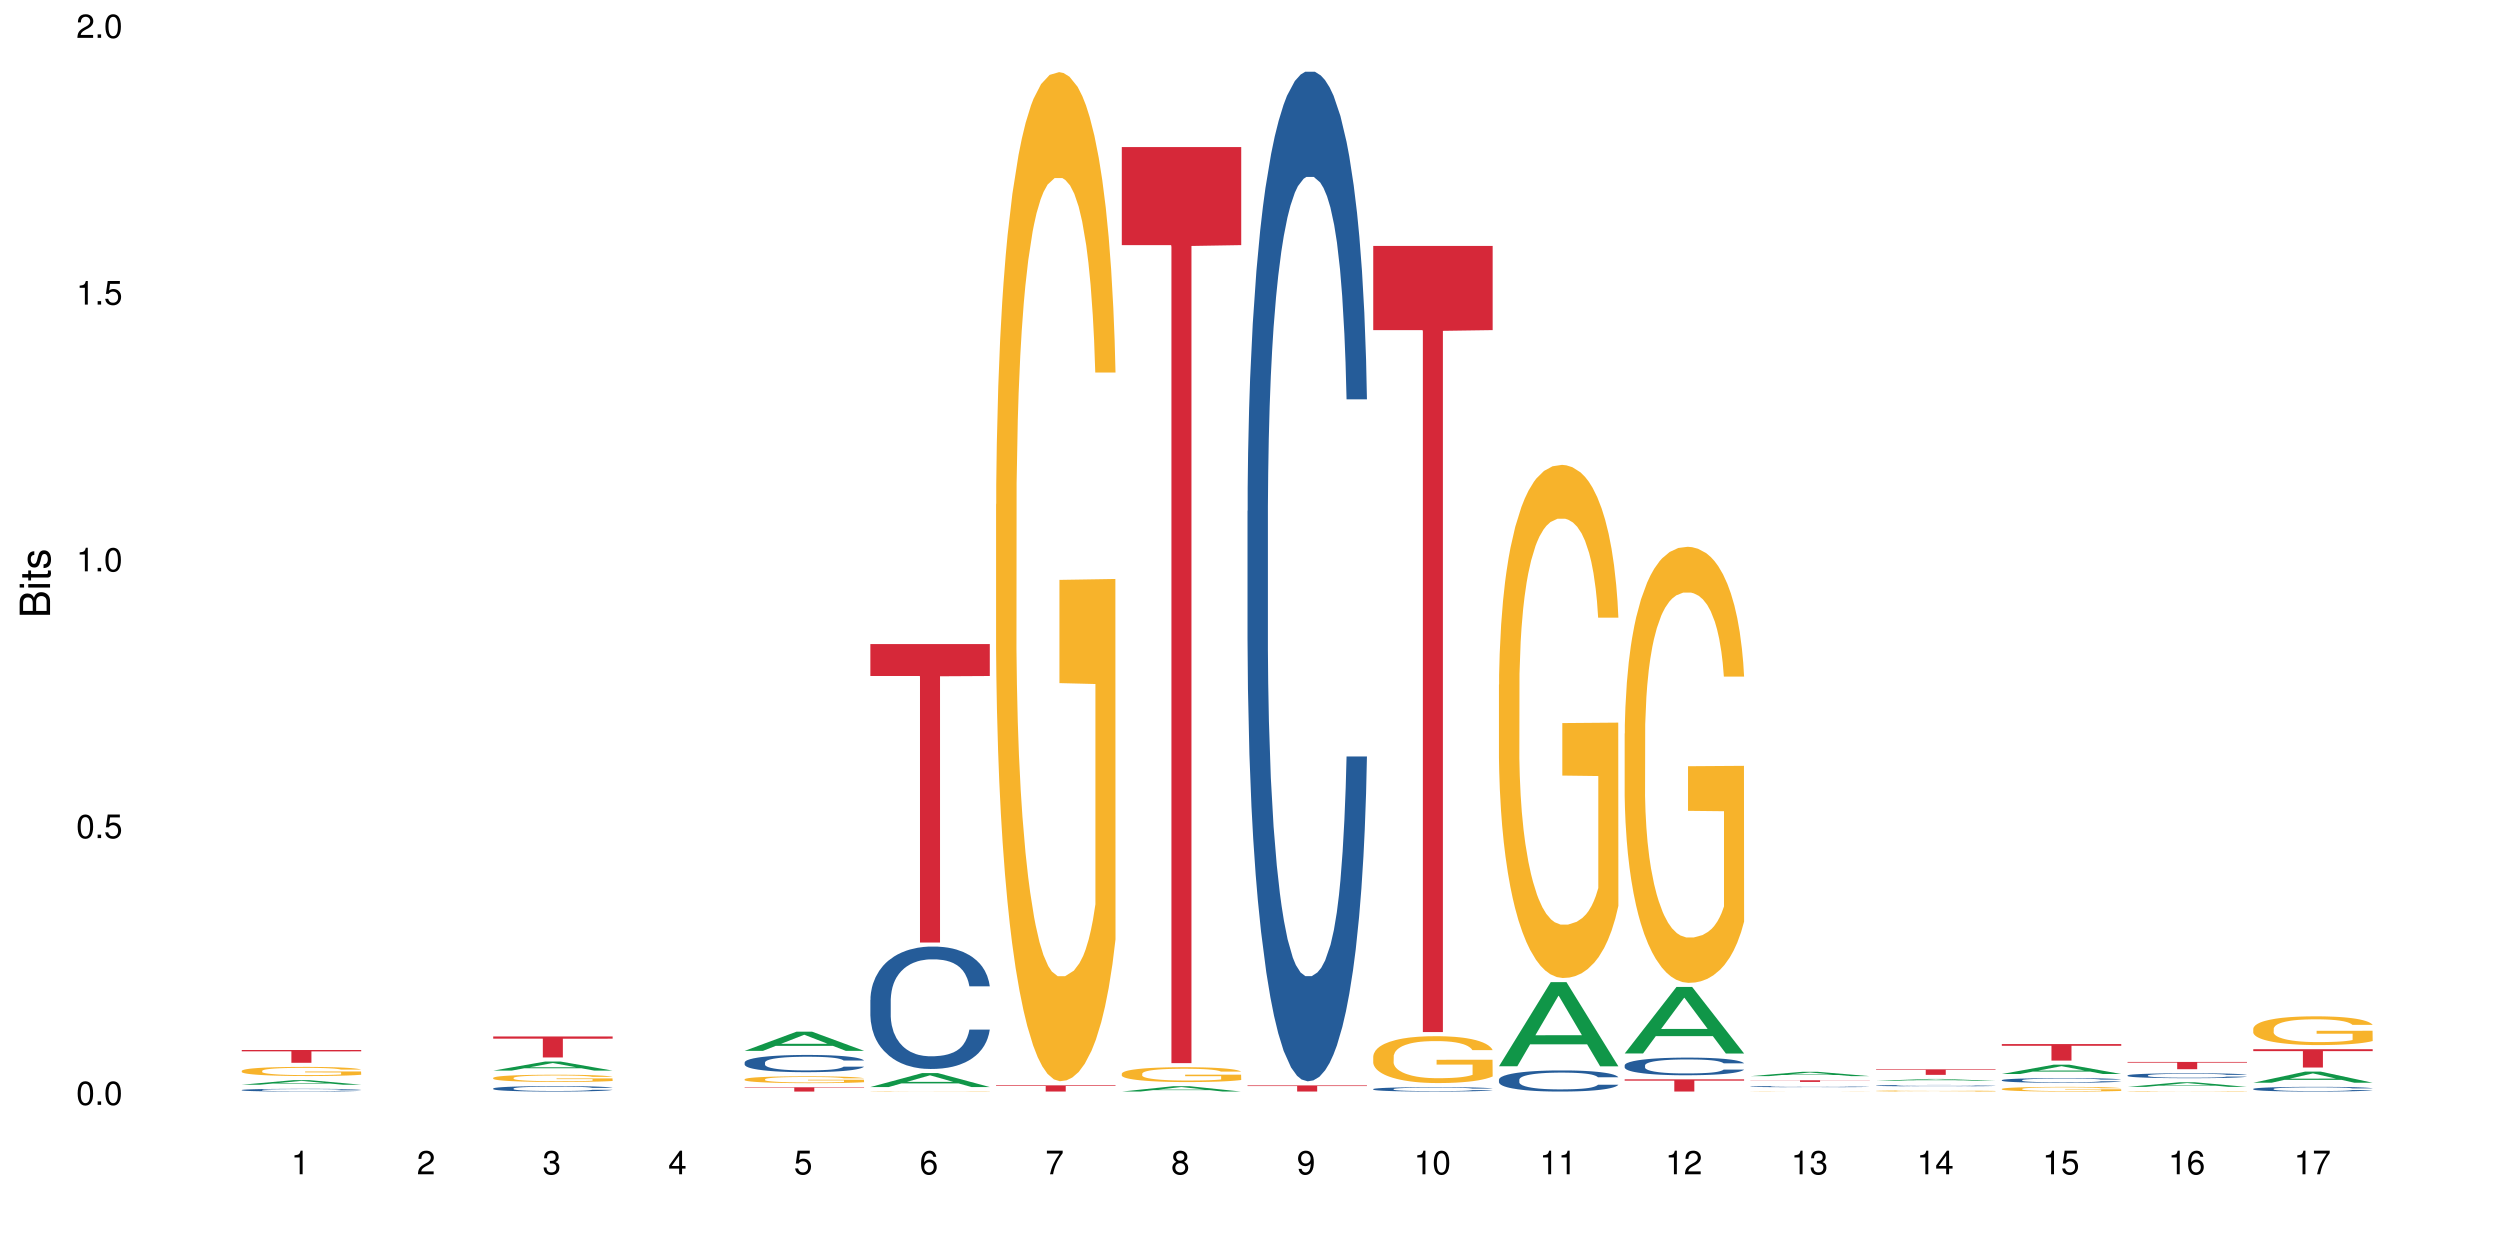 <?xml version="1.0" encoding="UTF-8"?>
<svg xmlns="http://www.w3.org/2000/svg" xmlns:xlink="http://www.w3.org/1999/xlink" width="720pt" height="360pt" viewBox="0 0 720 360" version="1.1">
<defs>
<g>
<symbol overflow="visible" id="glyph0-0">
<path style="stroke:none;" d=""/>
</symbol>
<symbol overflow="visible" id="glyph0-1">
<path style="stroke:none;" d="M 2.641 -6.797 C 2 -6.797 1.422 -6.531 1.078 -6.047 C 0.641 -5.453 0.406 -4.547 0.406 -3.297 C 0.406 -1 1.188 0.219 2.641 0.219 C 4.078 0.219 4.859 -1 4.859 -3.234 C 4.859 -4.562 4.656 -5.438 4.203 -6.047 C 3.844 -6.531 3.281 -6.797 2.641 -6.797 Z M 2.641 -6.047 C 3.547 -6.047 4 -5.125 4 -3.312 C 4 -1.375 3.562 -0.484 2.625 -0.484 C 1.734 -0.484 1.281 -1.422 1.281 -3.281 C 1.281 -5.141 1.734 -6.047 2.641 -6.047 Z M 2.641 -6.047 "/>
</symbol>
<symbol overflow="visible" id="glyph0-2">
<path style="stroke:none;" d="M 1.828 -1 L 0.828 -1 L 0.828 0 L 1.828 0 Z M 1.828 -1 "/>
</symbol>
<symbol overflow="visible" id="glyph0-3">
<path style="stroke:none;" d="M 4.562 -6.797 L 1.062 -6.797 L 0.547 -3.094 L 1.328 -3.094 C 1.719 -3.562 2.047 -3.734 2.578 -3.734 C 3.484 -3.734 4.062 -3.109 4.062 -2.094 C 4.062 -1.125 3.484 -0.531 2.578 -0.531 C 1.828 -0.531 1.375 -0.906 1.188 -1.672 L 0.328 -1.672 C 0.453 -1.109 0.547 -0.844 0.75 -0.594 C 1.125 -0.078 1.828 0.219 2.594 0.219 C 3.969 0.219 4.922 -0.781 4.922 -2.219 C 4.922 -3.562 4.031 -4.484 2.719 -4.484 C 2.25 -4.484 1.859 -4.359 1.469 -4.062 L 1.734 -5.969 L 4.562 -5.969 Z M 4.562 -6.797 "/>
</symbol>
<symbol overflow="visible" id="glyph0-4">
<path style="stroke:none;" d="M 2.484 -4.844 L 2.484 0 L 3.328 0 L 3.328 -6.797 L 2.766 -6.797 C 2.469 -5.75 2.281 -5.609 0.984 -5.453 L 0.984 -4.844 Z M 2.484 -4.844 "/>
</symbol>
<symbol overflow="visible" id="glyph0-5">
<path style="stroke:none;" d="M 4.859 -0.828 L 1.281 -0.828 C 1.359 -1.391 1.672 -1.75 2.5 -2.234 L 3.469 -2.75 C 4.406 -3.266 4.906 -3.969 4.906 -4.812 C 4.906 -5.375 4.672 -5.906 4.266 -6.266 C 3.859 -6.625 3.375 -6.797 2.719 -6.797 C 1.859 -6.797 1.219 -6.5 0.844 -5.922 C 0.609 -5.562 0.5 -5.125 0.484 -4.438 L 1.328 -4.438 C 1.359 -4.906 1.406 -5.188 1.531 -5.406 C 1.75 -5.812 2.188 -6.062 2.703 -6.062 C 3.469 -6.062 4.031 -5.516 4.031 -4.781 C 4.031 -4.25 3.719 -3.797 3.125 -3.438 L 2.234 -2.938 C 0.812 -2.141 0.406 -1.5 0.328 0 L 4.859 0 Z M 4.859 -0.828 "/>
</symbol>
<symbol overflow="visible" id="glyph0-6">
<path style="stroke:none;" d="M 2.125 -3.125 L 2.578 -3.125 C 3.516 -3.125 3.984 -2.703 3.984 -1.891 C 3.984 -1.031 3.469 -0.531 2.578 -0.531 C 1.656 -0.531 1.203 -0.984 1.156 -1.969 L 0.312 -1.969 C 0.344 -1.422 0.438 -1.078 0.609 -0.766 C 0.953 -0.109 1.625 0.219 2.547 0.219 C 3.953 0.219 4.859 -0.609 4.859 -1.906 C 4.859 -2.766 4.516 -3.25 3.703 -3.516 C 4.344 -3.766 4.656 -4.25 4.656 -4.938 C 4.656 -6.109 3.875 -6.797 2.578 -6.797 C 1.203 -6.797 0.484 -6.047 0.453 -4.609 L 1.297 -4.609 C 1.312 -5.016 1.344 -5.25 1.453 -5.453 C 1.641 -5.828 2.062 -6.062 2.594 -6.062 C 3.344 -6.062 3.797 -5.625 3.797 -4.906 C 3.797 -4.422 3.609 -4.141 3.25 -3.984 C 3.016 -3.891 2.719 -3.844 2.125 -3.844 Z M 2.125 -3.125 "/>
</symbol>
<symbol overflow="visible" id="glyph0-7">
<path style="stroke:none;" d="M 3.141 -1.625 L 3.141 0 L 3.984 0 L 3.984 -1.625 L 4.984 -1.625 L 4.984 -2.391 L 3.984 -2.391 L 3.984 -6.797 L 3.359 -6.797 L 0.266 -2.516 L 0.266 -1.625 Z M 3.141 -2.391 L 1 -2.391 L 3.141 -5.359 Z M 3.141 -2.391 "/>
</symbol>
<symbol overflow="visible" id="glyph0-8">
<path style="stroke:none;" d="M 4.781 -5.031 C 4.609 -6.141 3.891 -6.797 2.844 -6.797 C 2.094 -6.797 1.422 -6.438 1.031 -5.828 C 0.609 -5.172 0.406 -4.344 0.406 -3.094 C 0.406 -1.953 0.578 -1.234 0.984 -0.625 C 1.359 -0.078 1.953 0.219 2.703 0.219 C 3.984 0.219 4.922 -0.734 4.922 -2.078 C 4.922 -3.344 4.062 -4.234 2.844 -4.234 C 2.172 -4.234 1.641 -3.969 1.281 -3.469 C 1.281 -5.125 1.828 -6.047 2.797 -6.047 C 3.391 -6.047 3.797 -5.672 3.938 -5.031 Z M 2.734 -3.484 C 3.547 -3.484 4.062 -2.922 4.062 -2 C 4.062 -1.156 3.484 -0.531 2.703 -0.531 C 1.922 -0.531 1.328 -1.188 1.328 -2.047 C 1.328 -2.891 1.906 -3.484 2.734 -3.484 Z M 2.734 -3.484 "/>
</symbol>
<symbol overflow="visible" id="glyph0-9">
<path style="stroke:none;" d="M 4.984 -6.797 L 0.438 -6.797 L 0.438 -5.969 L 4.109 -5.969 C 2.5 -3.656 1.828 -2.234 1.328 0 L 2.219 0 C 2.594 -2.172 3.453 -4.047 4.984 -6.094 Z M 4.984 -6.797 "/>
</symbol>
<symbol overflow="visible" id="glyph0-10">
<path style="stroke:none;" d="M 3.75 -3.578 C 4.453 -4 4.688 -4.344 4.688 -4.984 C 4.688 -6.047 3.844 -6.797 2.641 -6.797 C 1.438 -6.797 0.594 -6.047 0.594 -4.984 C 0.594 -4.359 0.828 -4.016 1.516 -3.578 C 0.734 -3.203 0.359 -2.641 0.359 -1.891 C 0.359 -0.641 1.297 0.219 2.641 0.219 C 3.984 0.219 4.922 -0.641 4.922 -1.875 C 4.922 -2.641 4.531 -3.203 3.75 -3.578 Z M 2.641 -6.047 C 3.359 -6.047 3.812 -5.625 3.812 -4.969 C 3.812 -4.344 3.344 -3.922 2.641 -3.922 C 1.922 -3.922 1.453 -4.344 1.453 -4.984 C 1.453 -5.625 1.922 -6.047 2.641 -6.047 Z M 2.641 -3.203 C 3.484 -3.203 4.062 -2.672 4.062 -1.875 C 4.062 -1.062 3.484 -0.531 2.625 -0.531 C 1.797 -0.531 1.219 -1.078 1.219 -1.875 C 1.219 -2.672 1.797 -3.203 2.641 -3.203 Z M 2.641 -3.203 "/>
</symbol>
<symbol overflow="visible" id="glyph0-11">
<path style="stroke:none;" d="M 0.516 -1.547 C 0.672 -0.438 1.406 0.219 2.438 0.219 C 3.188 0.219 3.859 -0.141 4.266 -0.75 C 4.688 -1.406 4.891 -2.25 4.891 -3.484 C 4.891 -4.625 4.703 -5.359 4.312 -5.953 C 3.938 -6.5 3.344 -6.797 2.594 -6.797 C 1.297 -6.797 0.359 -5.844 0.359 -4.516 C 0.359 -3.25 1.234 -2.344 2.453 -2.344 C 3.094 -2.344 3.562 -2.578 4.016 -3.109 C 4 -1.453 3.469 -0.531 2.5 -0.531 C 1.906 -0.531 1.484 -0.906 1.359 -1.547 Z M 2.578 -6.062 C 3.375 -6.062 3.969 -5.406 3.969 -4.531 C 3.969 -3.688 3.375 -3.094 2.547 -3.094 C 1.734 -3.094 1.234 -3.672 1.234 -4.578 C 1.234 -5.438 1.797 -6.062 2.578 -6.062 Z M 2.578 -6.062 "/>
</symbol>
<symbol overflow="visible" id="glyph1-0">
<path style="stroke:none;" d=""/>
</symbol>
<symbol overflow="visible" id="glyph1-1">
<path style="stroke:none;" d="M 0 -0.953 L 0 -4.891 C 0 -5.719 -0.234 -6.344 -0.734 -6.797 C -1.188 -7.234 -1.812 -7.469 -2.5 -7.469 C -3.547 -7.469 -4.188 -7 -4.625 -5.875 C -4.984 -6.672 -5.641 -7.094 -6.531 -7.094 C -7.156 -7.094 -7.734 -6.859 -8.141 -6.391 C -8.562 -5.938 -8.75 -5.344 -8.75 -4.5 L -8.75 -0.953 Z M -4.984 -2.062 L -7.766 -2.062 L -7.766 -4.219 C -7.766 -4.844 -7.688 -5.203 -7.453 -5.5 C -7.219 -5.812 -6.859 -5.969 -6.375 -5.969 C -5.906 -5.969 -5.531 -5.812 -5.297 -5.5 C -5.062 -5.203 -4.984 -4.844 -4.984 -4.219 Z M -0.984 -2.062 L -4 -2.062 L -4 -4.781 C -4 -5.328 -3.859 -5.688 -3.578 -5.953 C -3.297 -6.219 -2.922 -6.359 -2.484 -6.359 C -2.062 -6.359 -1.688 -6.219 -1.406 -5.953 C -1.109 -5.688 -0.984 -5.328 -0.984 -4.781 Z M -0.984 -2.062 "/>
</symbol>
<symbol overflow="visible" id="glyph1-2">
<path style="stroke:none;" d="M -6.281 -1.797 L -6.281 -0.797 L 0 -0.797 L 0 -1.797 Z M -8.75 -1.797 L -8.75 -0.797 L -7.484 -0.797 L -7.484 -1.797 Z M -8.75 -1.797 "/>
</symbol>
<symbol overflow="visible" id="glyph1-3">
<path style="stroke:none;" d="M -6.281 -3.047 L -6.281 -2.016 L -8.016 -2.016 L -8.016 -1.016 L -6.281 -1.016 L -6.281 -0.172 L -5.469 -0.172 L -5.469 -1.016 L -0.719 -1.016 C -0.078 -1.016 0.281 -1.453 0.281 -2.234 C 0.281 -2.469 0.25 -2.719 0.188 -3.047 L -0.641 -3.047 C -0.609 -2.922 -0.594 -2.766 -0.594 -2.562 C -0.594 -2.141 -0.719 -2.016 -1.156 -2.016 L -5.469 -2.016 L -5.469 -3.047 Z M -6.281 -3.047 "/>
</symbol>
<symbol overflow="visible" id="glyph1-4">
<path style="stroke:none;" d="M -4.531 -5.25 C -5.766 -5.25 -6.469 -4.422 -6.469 -2.969 C -6.469 -1.516 -5.719 -0.562 -4.547 -0.562 C -3.562 -0.562 -3.094 -1.062 -2.734 -2.562 L -2.516 -3.484 C -2.344 -4.188 -2.094 -4.469 -1.625 -4.469 C -1.047 -4.469 -0.641 -3.875 -0.641 -3 C -0.641 -2.453 -0.797 -2 -1.062 -1.75 C -1.25 -1.594 -1.422 -1.531 -1.875 -1.469 L -1.875 -0.406 C -0.422 -0.453 0.281 -1.266 0.281 -2.922 C 0.281 -4.5 -0.5 -5.516 -1.719 -5.516 C -2.656 -5.516 -3.172 -4.984 -3.469 -3.734 L -3.703 -2.766 C -3.891 -1.953 -4.156 -1.609 -4.594 -1.609 C -5.172 -1.609 -5.547 -2.125 -5.547 -2.938 C -5.547 -3.75 -5.203 -4.172 -4.531 -4.203 Z M -4.531 -5.25 "/>
</symbol>
</g>
</defs>
<g id="surface50052">
<rect x="0" y="0" width="720" height="360" style="fill:rgb(100%,100%,100%);fill-opacity:1;stroke:none;"/>
<path style=" stroke:none;fill-rule:nonzero;fill:rgb(6.275%,58.824%,28.235%);fill-opacity:1;" d="M 69.629 312.398 L 69.668 312.395 L 84.551 311.078 L 89.07 311.078 L 104.027 312.398 L 98.77 312.398 L 95.023 312.055 L 78.598 312.055 L 74.922 312.398 L 69.629 312.398 L 80.176 311.91 L 93.516 311.91 L 86.863 311.293 L 86.789 311.293 L 86.719 311.297 L 80.141 311.91 L 80.176 311.91 Z M 69.629 312.398 "/>
<path style=" stroke:none;fill-rule:nonzero;fill:rgb(14.51%,36.078%,60%);fill-opacity:1;" d="M 69.629 313.922 L 69.672 313.922 L 69.672 313.906 L 69.797 313.875 L 70.09 313.844 L 70.383 313.816 L 71.141 313.773 L 72.188 313.734 L 73.277 313.703 L 74.074 313.684 L 74.789 313.668 L 76.426 313.641 L 77.473 313.629 L 78.605 313.617 L 79.992 313.605 L 80.996 313.598 L 83.262 313.586 L 84.941 313.578 L 89.051 313.578 L 90.73 313.582 L 91.945 313.582 L 93.289 313.59 L 94.422 313.598 L 96.391 313.613 L 98.152 313.633 L 98.949 313.645 L 100.207 313.668 L 101.172 313.688 L 101.844 313.707 L 102.602 313.734 L 103.27 313.766 L 103.773 313.805 L 104.027 313.836 L 98.152 313.836 L 97.859 313.805 L 97.523 313.785 L 96.895 313.754 L 96.266 313.734 L 95.387 313.711 L 94.586 313.699 L 93.496 313.684 L 92.531 313.676 L 91.527 313.668 L 90.562 313.664 L 88.715 313.66 L 85.777 313.66 L 84.145 313.668 L 83.262 313.672 L 82.004 313.684 L 81.121 313.691 L 80.074 313.707 L 79.359 313.719 L 78.48 313.738 L 77.852 313.754 L 77.137 313.777 L 76.719 313.797 L 76.34 313.816 L 76.004 313.84 L 75.754 313.867 L 75.586 313.895 L 75.5 313.918 L 75.5 314.031 L 75.586 314.059 L 75.797 314.086 L 76.34 314.133 L 77.137 314.172 L 78.062 314.199 L 78.941 314.223 L 79.445 314.234 L 80.117 314.246 L 81.164 314.258 L 82.676 314.273 L 83.555 314.277 L 84.898 314.285 L 86.281 314.289 L 88.129 314.289 L 89.766 314.285 L 90.855 314.281 L 91.988 314.277 L 93.539 314.262 L 94.504 314.25 L 95.344 314.238 L 95.973 314.223 L 96.391 314.211 L 97.02 314.191 L 97.523 314.164 L 97.902 314.141 L 98.152 314.117 L 104.027 314.117 L 103.773 314.145 L 103.398 314.172 L 103.02 314.195 L 102.434 314.219 L 101.762 314.242 L 100.797 314.266 L 100 314.285 L 98.949 314.301 L 97.984 314.316 L 96.938 314.328 L 95.387 314.344 L 94.379 314.352 L 93.289 314.355 L 91.988 314.363 L 90.352 314.367 L 88.59 314.371 L 85.191 314.371 L 83.891 314.367 L 82.172 314.359 L 80.031 314.348 L 78.48 314.332 L 77.266 314.32 L 76.215 314.305 L 75.039 314.285 L 73.531 314.254 L 72.609 314.23 L 71.977 314.207 L 71.266 314.18 L 70.762 314.156 L 70.176 314.113 L 69.754 314.062 L 69.629 314.023 Z M 69.629 313.922 "/>
<path style=" stroke:none;fill-rule:nonzero;fill:rgb(96.863%,70.196%,16.863%);fill-opacity:1;" d="M 69.629 308.395 L 69.672 308.391 L 69.672 308.344 L 69.84 308.234 L 70.258 308.086 L 70.805 307.961 L 71.391 307.867 L 71.77 307.816 L 72.398 307.742 L 72.941 307.691 L 74.328 307.582 L 76.09 307.48 L 77.055 307.438 L 78.145 307.398 L 79.695 307.352 L 80.41 307.336 L 82.59 307.297 L 85.066 307.273 L 87.793 307.266 L 89.051 307.266 L 90.77 307.277 L 93.121 307.305 L 94.461 307.328 L 95.512 307.352 L 96.602 307.383 L 97.945 307.43 L 99.203 307.488 L 100.207 307.547 L 101.215 307.617 L 102.055 307.695 L 102.766 307.781 L 103.398 307.879 L 103.773 307.965 L 104.027 308.051 L 98.195 308.051 L 97.859 307.965 L 97.48 307.898 L 96.852 307.82 L 96.223 307.762 L 95.594 307.719 L 94.422 307.656 L 93.414 307.617 L 92.156 307.582 L 90.938 307.559 L 89.555 307.547 L 88.715 307.543 L 86.492 307.543 L 84.48 307.559 L 83.305 307.578 L 82.465 307.598 L 81.289 307.633 L 80.578 307.66 L 80.156 307.68 L 78.898 307.754 L 78.062 307.824 L 77.598 307.867 L 77.012 307.941 L 76.594 308.004 L 76.133 308.102 L 75.879 308.176 L 75.543 308.336 L 75.5 308.77 L 75.629 308.863 L 75.879 308.961 L 76.215 309.047 L 76.719 309.141 L 77.223 309.207 L 78.102 309.301 L 78.859 309.363 L 79.445 309.406 L 80.578 309.473 L 81.039 309.492 L 82.129 309.535 L 83.262 309.57 L 84.645 309.598 L 85.695 309.613 L 87.371 309.625 L 89.512 309.625 L 92.027 309.609 L 93.625 309.59 L 94.715 309.57 L 95.426 309.555 L 96.309 309.527 L 96.938 309.504 L 97.523 309.477 L 98.238 309.438 L 98.238 308.863 L 87.875 308.859 L 87.875 308.59 L 103.984 308.586 L 104.027 309.527 L 103.145 309.594 L 102.055 309.656 L 101.004 309.703 L 99.914 309.746 L 98.363 309.789 L 97.105 309.82 L 95.176 309.852 L 93.414 309.875 L 91.566 309.891 L 89.934 309.898 L 88.004 309.898 L 86.281 309.895 L 84.438 309.879 L 82.969 309.859 L 81.625 309.836 L 80.285 309.805 L 78.605 309.754 L 77.516 309.715 L 76.383 309.664 L 75.25 309.602 L 74.242 309.539 L 73.574 309.488 L 72.902 309.43 L 72.188 309.359 L 71.516 309.277 L 71.012 309.203 L 70.551 309.117 L 70.215 309.039 L 69.883 308.93 L 69.715 308.844 L 69.629 308.77 Z M 69.629 308.395 "/>
<path style=" stroke:none;fill-rule:nonzero;fill:rgb(83.922%,15.686%,22.353%);fill-opacity:1;" d="M 69.629 302.398 L 104.027 302.398 L 104.027 302.793 L 89.691 302.797 L 89.691 306.086 L 83.922 306.086 L 83.922 302.801 L 83.84 302.793 L 69.629 302.793 Z M 69.629 302.398 "/>
<path style=" stroke:none;fill-rule:nonzero;fill:rgb(6.275%,58.824%,28.235%);fill-opacity:1;" d="M 142.043 308.34 L 142.078 308.336 L 156.965 305.73 L 161.484 305.73 L 176.441 308.34 L 171.184 308.34 L 167.438 307.66 L 151.012 307.66 L 147.336 308.34 L 142.043 308.34 L 152.59 307.379 L 165.93 307.375 L 159.277 306.156 L 159.203 306.156 L 159.133 306.16 L 152.555 307.375 L 152.59 307.379 Z M 142.043 308.34 "/>
<path style=" stroke:none;fill-rule:nonzero;fill:rgb(14.51%,36.078%,60%);fill-opacity:1;" d="M 142.043 313.48 L 142.086 313.477 L 142.086 313.445 L 142.211 313.391 L 142.504 313.32 L 142.797 313.273 L 143.555 313.188 L 144.602 313.105 L 145.691 313.043 L 146.488 313.004 L 147.203 312.977 L 148.84 312.922 L 149.887 312.895 L 151.02 312.871 L 152.402 312.844 L 153.41 312.832 L 155.676 312.809 L 157.355 312.797 L 158.652 312.793 L 161.465 312.793 L 163.145 312.801 L 164.359 312.809 L 165.703 312.816 L 166.832 312.832 L 168.805 312.863 L 170.566 312.902 L 171.363 312.926 L 172.621 312.973 L 173.586 313.016 L 174.258 313.051 L 175.012 313.105 L 175.684 313.172 L 176.188 313.242 L 176.441 313.305 L 170.566 313.305 L 170.273 313.246 L 169.938 313.203 L 169.309 313.145 L 168.68 313.102 L 167.797 313.059 L 167 313.031 L 165.91 313.004 L 164.945 312.988 L 163.941 312.977 L 162.977 312.965 L 161.129 312.957 L 158.988 312.957 L 158.191 312.961 L 156.559 312.973 L 155.676 312.984 L 154.418 313.004 L 153.535 313.023 L 152.488 313.051 L 151.773 313.074 L 150.895 313.113 L 150.266 313.145 L 149.551 313.191 L 149.133 313.23 L 148.754 313.27 L 148.418 313.316 L 148.168 313.367 L 148 313.422 L 147.914 313.473 L 147.914 313.695 L 148 313.746 L 148.211 313.809 L 148.754 313.895 L 149.551 313.973 L 150.473 314.035 L 151.355 314.078 L 151.859 314.098 L 152.531 314.121 L 153.578 314.148 L 155.09 314.176 L 155.969 314.188 L 157.312 314.199 L 158.695 314.207 L 160.543 314.207 L 162.18 314.199 L 163.27 314.195 L 164.402 314.184 L 165.953 314.156 L 166.918 314.133 L 167.758 314.105 L 168.387 314.078 L 168.805 314.055 L 169.434 314.012 L 169.938 313.961 L 170.316 313.914 L 170.566 313.863 L 176.441 313.863 L 176.188 313.922 L 175.812 313.977 L 175.434 314.02 L 174.848 314.07 L 174.176 314.113 L 173.211 314.164 L 172.414 314.199 L 171.363 314.234 L 170.398 314.262 L 169.352 314.285 L 167.797 314.312 L 166.793 314.328 L 165.703 314.344 L 164.402 314.352 L 162.766 314.363 L 161.004 314.371 L 159.367 314.371 L 157.605 314.367 L 156.305 314.363 L 154.586 314.348 L 152.445 314.324 L 150.895 314.297 L 149.676 314.27 L 148.629 314.238 L 147.453 314.199 L 145.945 314.137 L 145.02 314.09 L 144.391 314.047 L 143.68 313.992 L 143.176 313.941 L 142.59 313.859 L 142.168 313.758 L 142.043 313.68 Z M 142.043 313.48 "/>
<path style=" stroke:none;fill-rule:nonzero;fill:rgb(96.863%,70.196%,16.863%);fill-opacity:1;" d="M 142.043 310.418 L 142.086 310.414 L 142.086 310.379 L 142.254 310.293 L 142.672 310.172 L 143.219 310.074 L 143.805 310 L 144.184 309.957 L 144.812 309.902 L 145.355 309.859 L 146.742 309.773 L 148.504 309.691 L 149.469 309.656 L 150.559 309.625 L 152.109 309.59 L 152.824 309.574 L 155.004 309.547 L 157.48 309.527 L 160.207 309.52 L 161.465 309.523 L 163.184 309.531 L 165.535 309.551 L 166.875 309.57 L 167.926 309.59 L 169.016 309.613 L 170.359 309.652 L 171.617 309.699 L 172.621 309.746 L 173.629 309.801 L 174.469 309.863 L 175.18 309.93 L 175.812 310.012 L 176.188 310.078 L 176.441 310.145 L 170.609 310.145 L 170.273 310.078 L 169.895 310.023 L 169.266 309.961 L 168.637 309.918 L 168.008 309.879 L 166.832 309.832 L 165.828 309.801 L 164.57 309.773 L 163.352 309.754 L 161.969 309.746 L 161.129 309.742 L 158.906 309.742 L 156.891 309.754 L 155.719 309.77 L 154.879 309.785 L 153.703 309.812 L 152.992 309.836 L 152.57 309.852 L 151.312 309.91 L 150.473 309.965 L 150.012 310 L 149.426 310.059 L 149.008 310.109 L 148.547 310.188 L 148.293 310.242 L 147.957 310.375 L 147.914 310.719 L 148.043 310.789 L 148.293 310.867 L 148.629 310.938 L 149.133 311.012 L 149.637 311.066 L 150.516 311.141 L 151.273 311.191 L 151.859 311.223 L 152.992 311.273 L 153.453 311.293 L 154.543 311.324 L 155.676 311.352 L 157.059 311.375 L 158.109 311.387 L 159.785 311.395 L 161.926 311.395 L 164.441 311.387 L 166.035 311.371 L 167.129 311.355 L 167.84 311.34 L 168.723 311.32 L 169.352 311.301 L 169.938 311.281 L 170.652 311.246 L 170.652 310.789 L 160.289 310.789 L 160.289 310.574 L 176.398 310.57 L 176.441 311.32 L 175.559 311.371 L 174.469 311.422 L 173.418 311.461 L 172.328 311.492 L 170.777 311.527 L 169.52 311.551 L 167.59 311.578 L 165.828 311.594 L 163.98 311.605 L 162.344 311.613 L 160.418 311.613 L 158.695 311.609 L 156.852 311.598 L 155.383 311.582 L 154.039 311.566 L 152.699 311.539 L 151.02 311.5 L 149.93 311.469 L 148.797 311.426 L 147.664 311.379 L 146.656 311.328 L 145.984 311.289 L 145.316 311.242 L 144.602 311.184 L 143.93 311.117 L 143.426 311.059 L 142.965 310.992 L 142.629 310.93 L 142.293 310.844 L 142.129 310.773 L 142.043 310.715 Z M 142.043 310.418 "/>
<path style=" stroke:none;fill-rule:nonzero;fill:rgb(83.922%,15.686%,22.353%);fill-opacity:1;" d="M 142.043 298.496 L 176.441 298.496 L 176.441 299.145 L 162.105 299.148 L 162.105 304.551 L 156.336 304.551 L 156.336 299.156 L 156.254 299.145 L 142.043 299.145 Z M 142.043 298.496 "/>
<path style=" stroke:none;fill-rule:nonzero;fill:rgb(6.275%,58.824%,28.235%);fill-opacity:1;" d="M 214.457 302.645 L 214.492 302.637 L 229.379 297.129 L 233.898 297.129 L 248.855 302.648 L 243.598 302.648 L 239.852 301.207 L 223.422 301.207 L 219.75 302.645 L 214.457 302.645 L 225.004 300.613 L 238.344 300.605 L 231.691 298.031 L 231.617 298.027 L 231.547 298.043 L 224.969 300.605 L 225.004 300.613 Z M 214.457 302.645 "/>
<path style=" stroke:none;fill-rule:nonzero;fill:rgb(14.51%,36.078%,60%);fill-opacity:1;" d="M 214.457 305.988 L 214.5 305.98 L 214.5 305.875 L 214.625 305.699 L 214.918 305.484 L 215.211 305.332 L 215.969 305.066 L 217.016 304.809 L 218.105 304.609 L 218.902 304.488 L 219.617 304.398 L 221.254 304.23 L 222.301 304.145 L 223.434 304.07 L 224.816 303.992 L 225.824 303.945 L 228.09 303.875 L 229.77 303.84 L 231.066 303.828 L 233.879 303.828 L 235.555 303.848 L 236.773 303.867 L 238.117 303.906 L 239.246 303.945 L 241.219 304.047 L 242.98 304.172 L 243.777 304.246 L 245.035 304.387 L 246 304.523 L 246.672 304.641 L 247.426 304.809 L 248.098 305.012 L 248.602 305.242 L 248.855 305.438 L 242.98 305.438 L 242.688 305.258 L 242.352 305.117 L 241.723 304.93 L 241.094 304.797 L 240.211 304.668 L 239.414 304.582 L 238.324 304.496 L 237.359 304.441 L 236.352 304.398 L 235.391 304.371 L 233.543 304.344 L 231.402 304.344 L 230.605 304.355 L 228.973 304.391 L 228.09 304.422 L 226.832 304.484 L 225.949 304.543 L 224.902 304.637 L 224.188 304.711 L 223.309 304.832 L 222.68 304.934 L 221.965 305.086 L 221.547 305.199 L 221.168 305.324 L 220.832 305.473 L 220.582 305.633 L 220.414 305.801 L 220.328 305.965 L 220.328 306.668 L 220.414 306.828 L 220.625 307.02 L 221.168 307.297 L 221.965 307.539 L 222.887 307.727 L 223.77 307.863 L 224.273 307.926 L 224.945 308 L 225.992 308.09 L 227.504 308.18 L 228.383 308.219 L 229.727 308.254 L 231.109 308.273 L 232.957 308.273 L 234.59 308.254 L 235.684 308.23 L 236.816 308.195 L 238.367 308.117 L 239.332 308.047 L 240.172 307.957 L 240.801 307.871 L 241.219 307.801 L 241.848 307.66 L 242.352 307.504 L 242.73 307.348 L 242.98 307.191 L 248.855 307.191 L 248.602 307.375 L 248.223 307.551 L 247.848 307.684 L 247.258 307.84 L 246.59 307.98 L 245.625 308.141 L 244.828 308.246 L 243.777 308.359 L 242.812 308.445 L 241.766 308.52 L 240.211 308.613 L 239.207 308.656 L 238.117 308.699 L 236.816 308.734 L 235.18 308.766 L 233.418 308.785 L 231.781 308.789 L 230.02 308.781 L 228.719 308.762 L 227 308.723 L 224.859 308.641 L 223.309 308.555 L 222.09 308.465 L 221.043 308.375 L 219.867 308.254 L 218.359 308.055 L 217.434 307.898 L 216.805 307.773 L 216.094 307.598 L 215.59 307.438 L 215.004 307.184 L 214.582 306.863 L 214.457 306.613 Z M 214.457 305.988 "/>
<path style=" stroke:none;fill-rule:nonzero;fill:rgb(96.863%,70.196%,16.863%);fill-opacity:1;" d="M 214.457 310.816 L 214.5 310.816 L 214.5 310.781 L 214.668 310.699 L 215.086 310.586 L 215.633 310.492 L 216.219 310.422 L 216.598 310.383 L 217.227 310.328 L 217.77 310.289 L 219.156 310.207 L 220.918 310.133 L 221.883 310.098 L 222.973 310.066 L 224.523 310.035 L 225.238 310.02 L 227.418 309.992 L 229.895 309.973 L 232.621 309.969 L 233.879 309.969 L 235.598 309.977 L 237.949 309.996 L 239.289 310.016 L 240.34 310.035 L 241.43 310.059 L 242.77 310.094 L 244.031 310.137 L 245.035 310.18 L 246.043 310.234 L 246.883 310.293 L 247.594 310.355 L 248.223 310.434 L 248.602 310.496 L 248.855 310.559 L 243.023 310.559 L 242.688 310.496 L 242.309 310.445 L 241.68 310.387 L 241.051 310.344 L 240.422 310.309 L 239.246 310.262 L 238.242 310.234 L 236.984 310.207 L 235.766 310.191 L 234.383 310.18 L 233.543 310.176 L 231.32 310.176 L 229.305 310.188 L 228.133 310.203 L 227.293 310.219 L 226.117 310.246 L 225.406 310.266 L 224.984 310.281 L 223.727 310.336 L 222.887 310.387 L 222.426 310.422 L 221.84 310.477 L 221.422 310.527 L 220.957 310.598 L 220.707 310.652 L 220.371 310.777 L 220.328 311.102 L 220.457 311.172 L 220.707 311.246 L 221.043 311.312 L 221.547 311.379 L 222.051 311.434 L 222.93 311.504 L 223.684 311.551 L 224.273 311.582 L 225.406 311.629 L 225.867 311.645 L 226.957 311.68 L 228.09 311.703 L 229.473 311.727 L 230.523 311.734 L 232.199 311.746 L 234.34 311.746 L 236.855 311.734 L 238.449 311.719 L 239.543 311.707 L 240.254 311.691 L 241.137 311.672 L 241.766 311.656 L 242.352 311.637 L 243.066 311.605 L 243.066 311.172 L 232.703 311.168 L 232.703 310.965 L 248.812 310.965 L 248.855 311.672 L 247.973 311.723 L 246.883 311.77 L 245.832 311.805 L 244.742 311.836 L 243.191 311.871 L 241.934 311.891 L 240.004 311.918 L 238.242 311.934 L 236.395 311.945 L 234.758 311.949 L 232.828 311.953 L 231.109 311.949 L 229.266 311.938 L 227.797 311.922 L 226.453 311.906 L 225.113 311.883 L 223.434 311.844 L 222.344 311.812 L 221.211 311.773 L 220.078 311.73 L 219.07 311.68 L 218.398 311.641 L 217.73 311.598 L 217.016 311.543 L 216.344 311.484 L 215.84 311.426 L 215.379 311.363 L 215.043 311.305 L 214.707 311.223 L 214.539 311.156 L 214.457 311.102 Z M 214.457 310.816 "/>
<path style=" stroke:none;fill-rule:nonzero;fill:rgb(83.922%,15.686%,22.353%);fill-opacity:1;" d="M 214.457 313.133 L 248.855 313.133 L 248.855 313.266 L 234.52 313.266 L 234.52 314.371 L 228.75 314.371 L 228.75 313.266 L 214.457 313.266 Z M 214.457 313.133 "/>
<path style=" stroke:none;fill-rule:nonzero;fill:rgb(6.275%,58.824%,28.235%);fill-opacity:1;" d="M 250.664 313.066 L 250.699 313.062 L 265.582 309.047 L 270.105 309.047 L 285.062 313.07 L 279.805 313.07 L 276.059 312.02 L 259.629 312.02 L 255.957 313.066 L 250.664 313.066 L 261.211 311.586 L 274.551 311.582 L 267.898 309.703 L 267.824 309.699 L 267.754 309.711 L 261.176 311.582 L 261.211 311.586 Z M 250.664 313.066 "/>
<path style=" stroke:none;fill-rule:nonzero;fill:rgb(14.51%,36.078%,60%);fill-opacity:1;" d="M 250.664 287.961 L 250.707 287.93 L 250.707 287.156 L 250.832 285.934 L 251.125 284.387 L 251.418 283.324 L 252.176 281.422 L 253.223 279.586 L 254.312 278.168 L 255.109 277.332 L 255.824 276.688 L 257.461 275.496 L 258.508 274.883 L 259.641 274.336 L 261.023 273.789 L 262.031 273.469 L 264.297 272.953 L 265.977 272.727 L 267.273 272.629 L 270.086 272.629 L 271.762 272.758 L 272.98 272.918 L 274.32 273.176 L 275.453 273.469 L 277.426 274.176 L 279.188 275.078 L 279.984 275.594 L 281.242 276.59 L 282.207 277.559 L 282.879 278.395 L 283.633 279.586 L 284.305 281.035 L 284.809 282.68 L 285.062 284.062 L 279.188 284.062 L 278.895 282.777 L 278.559 281.777 L 277.93 280.457 L 277.301 279.523 L 276.418 278.59 L 275.621 277.977 L 274.531 277.363 L 273.566 276.977 L 272.559 276.688 L 271.594 276.496 L 269.75 276.301 L 267.609 276.301 L 266.812 276.367 L 265.18 276.625 L 264.297 276.848 L 263.039 277.301 L 262.156 277.719 L 261.109 278.363 L 260.395 278.91 L 259.516 279.746 L 258.887 280.488 L 258.172 281.551 L 257.754 282.355 L 257.375 283.258 L 257.039 284.32 L 256.789 285.449 L 256.621 286.641 L 256.535 287.801 L 256.535 292.793 L 256.621 293.953 L 256.832 295.305 L 257.375 297.27 L 258.172 298.977 L 259.094 300.332 L 259.977 301.297 L 260.48 301.746 L 261.152 302.262 L 262.199 302.906 L 263.711 303.551 L 264.59 303.809 L 265.934 304.066 L 267.316 304.195 L 269.164 304.195 L 270.797 304.066 L 271.891 303.906 L 273.023 303.648 L 274.574 303.102 L 275.539 302.586 L 276.379 301.973 L 277.008 301.359 L 277.426 300.844 L 278.055 299.848 L 278.559 298.754 L 278.938 297.625 L 279.188 296.531 L 285.062 296.531 L 284.809 297.816 L 284.43 299.074 L 284.055 300.008 L 283.465 301.137 L 282.797 302.133 L 281.832 303.262 L 281.035 304.004 L 279.984 304.809 L 279.02 305.418 L 277.973 305.969 L 276.418 306.609 L 275.414 306.934 L 274.32 307.223 L 273.023 307.48 L 271.387 307.707 L 269.625 307.836 L 267.988 307.867 L 266.227 307.805 L 264.926 307.676 L 263.207 307.383 L 261.066 306.805 L 259.516 306.191 L 258.297 305.582 L 257.25 304.938 L 256.074 304.066 L 254.566 302.648 L 253.641 301.555 L 253.012 300.652 L 252.301 299.395 L 251.797 298.27 L 251.211 296.465 L 250.789 294.18 L 250.664 292.406 Z M 250.664 287.961 "/>
<path style=" stroke:none;fill-rule:nonzero;fill:rgb(96.863%,70.196%,16.863%);fill-opacity:1;" d="M 250.664 314.301 L 250.707 314.301 L 250.875 314.293 L 251.293 314.289 L 251.84 314.281 L 252.426 314.277 L 252.805 314.273 L 253.434 314.273 L 253.977 314.27 L 255.363 314.266 L 257.125 314.258 L 258.09 314.258 L 259.18 314.254 L 261.445 314.254 L 263.625 314.25 L 274.156 314.25 L 275.496 314.254 L 277.637 314.254 L 278.977 314.258 L 280.238 314.262 L 281.242 314.262 L 282.25 314.266 L 283.09 314.27 L 283.801 314.273 L 284.43 314.277 L 284.809 314.281 L 285.062 314.285 L 279.23 314.285 L 278.895 314.281 L 278.516 314.277 L 277.887 314.273 L 277.258 314.273 L 276.629 314.27 L 275.453 314.266 L 273.191 314.266 L 271.973 314.262 L 265.512 314.262 L 264.34 314.266 L 262.324 314.266 L 261.613 314.27 L 261.191 314.27 L 259.934 314.273 L 259.094 314.273 L 258.633 314.277 L 258.047 314.281 L 257.629 314.285 L 257.164 314.289 L 256.914 314.293 L 256.578 314.301 L 256.535 314.32 L 256.664 314.324 L 256.914 314.328 L 257.25 314.332 L 258.258 314.34 L 259.137 314.344 L 259.891 314.348 L 260.48 314.348 L 261.613 314.352 L 262.074 314.352 L 263.164 314.355 L 265.68 314.355 L 266.73 314.359 L 270.547 314.359 L 273.062 314.355 L 277.344 314.355 L 277.973 314.352 L 278.559 314.352 L 279.273 314.348 L 279.273 314.324 L 268.91 314.324 L 268.91 314.309 L 285.02 314.309 L 285.062 314.355 L 284.18 314.355 L 283.09 314.359 L 282.039 314.363 L 280.949 314.363 L 279.398 314.367 L 276.211 314.367 L 274.449 314.371 L 265.473 314.371 L 264.004 314.367 L 261.32 314.367 L 259.641 314.363 L 258.551 314.363 L 256.285 314.355 L 255.277 314.355 L 254.605 314.352 L 253.938 314.348 L 253.223 314.348 L 252.551 314.344 L 252.047 314.34 L 251.586 314.336 L 251.25 314.332 L 250.746 314.32 L 250.664 314.32 Z M 250.664 314.301 "/>
<path style=" stroke:none;fill-rule:nonzero;fill:rgb(83.922%,15.686%,22.353%);fill-opacity:1;" d="M 250.664 185.488 L 285.062 185.488 L 285.062 194.688 L 270.727 194.77 L 270.727 271.449 L 264.957 271.449 L 264.957 194.852 L 264.875 194.688 L 250.664 194.688 Z M 250.664 185.488 "/>
<path style=" stroke:none;fill-rule:nonzero;fill:rgb(96.863%,70.196%,16.863%);fill-opacity:1;" d="M 286.871 145.246 L 286.914 144.98 L 286.914 139.672 L 287.082 127.727 L 287.5 111.273 L 288.047 97.734 L 288.633 87.117 L 289.012 81.547 L 289.641 73.582 L 290.184 67.742 L 291.57 55.801 L 293.332 44.652 L 294.297 39.875 L 295.387 35.363 L 296.938 30.32 L 297.652 28.461 L 299.832 24.215 L 302.309 21.562 L 305.035 20.766 L 306.293 21.031 L 308.012 22.094 L 310.363 25.012 L 311.703 27.668 L 312.754 30.32 L 313.844 33.77 L 315.184 39.078 L 316.445 45.449 L 317.449 51.82 L 318.457 59.781 L 319.297 68.273 L 320.008 77.562 L 320.637 88.711 L 321.016 98 L 321.27 107.289 L 315.438 107.289 L 315.102 98 L 314.723 90.836 L 314.094 82.074 L 313.465 75.707 L 312.836 70.664 L 311.66 63.762 L 310.656 59.516 L 309.398 55.801 L 308.18 53.41 L 306.797 51.82 L 305.957 51.289 L 303.734 51.289 L 301.719 53.145 L 300.547 55.27 L 299.707 57.395 L 298.531 61.375 L 297.82 64.559 L 297.398 66.684 L 296.141 74.91 L 295.301 82.34 L 294.84 87.383 L 294.254 95.348 L 293.836 102.512 L 293.371 113.129 L 293.121 121.094 L 292.785 139.141 L 292.742 186.914 L 292.871 197 L 293.121 207.883 L 293.457 217.438 L 293.961 227.523 L 294.465 235.219 L 295.344 245.57 L 296.098 252.473 L 296.688 256.984 L 297.82 264.148 L 298.281 266.539 L 299.371 271.316 L 300.504 275.031 L 301.887 278.215 L 302.938 279.809 L 304.613 281.137 L 306.754 281.137 L 309.27 279.543 L 310.863 277.422 L 311.957 275.297 L 312.668 273.438 L 313.551 270.52 L 314.18 267.867 L 314.766 264.945 L 315.48 260.434 L 315.48 197 L 305.117 196.734 L 305.117 167.008 L 321.227 166.742 L 321.27 270.52 L 320.387 277.688 L 319.297 284.586 L 318.246 289.895 L 317.156 294.406 L 315.605 299.449 L 314.348 302.633 L 312.418 306.352 L 310.656 308.738 L 308.809 310.332 L 307.172 311.129 L 305.242 311.395 L 303.523 310.863 L 301.68 309.27 L 300.211 307.145 L 298.867 304.492 L 297.527 301.043 L 295.848 295.469 L 294.758 290.957 L 293.625 285.383 L 292.492 278.746 L 291.484 271.582 L 290.812 266.008 L 290.145 259.637 L 289.43 251.676 L 288.758 242.652 L 288.254 234.422 L 287.793 225.133 L 287.457 216.375 L 287.121 204.43 L 286.953 194.875 L 286.871 186.648 Z M 286.871 145.246 "/>
<path style=" stroke:none;fill-rule:nonzero;fill:rgb(83.922%,15.686%,22.353%);fill-opacity:1;" d="M 286.871 312.574 L 321.27 312.574 L 321.27 312.766 L 306.934 312.766 L 306.934 314.371 L 301.164 314.371 L 301.164 312.77 L 301.082 312.766 L 286.871 312.766 Z M 286.871 312.574 "/>
<path style=" stroke:none;fill-rule:nonzero;fill:rgb(6.275%,58.824%,28.235%);fill-opacity:1;" d="M 323.078 314.371 L 323.113 314.367 L 337.996 312.816 L 342.52 312.816 L 357.473 314.371 L 352.219 314.371 L 348.473 313.965 L 332.043 313.965 L 328.371 314.371 L 323.078 314.371 L 333.625 313.797 L 346.965 313.797 L 340.312 313.07 L 340.238 313.07 L 340.164 313.074 L 333.59 313.797 L 333.625 313.797 Z M 323.078 314.371 "/>
<path style=" stroke:none;fill-rule:nonzero;fill:rgb(96.863%,70.196%,16.863%);fill-opacity:1;" d="M 323.078 309.188 L 323.121 309.184 L 323.121 309.105 L 323.289 308.93 L 323.707 308.688 L 324.254 308.488 L 324.84 308.332 L 325.219 308.25 L 325.848 308.133 L 326.391 308.047 L 327.777 307.871 L 329.539 307.707 L 330.504 307.637 L 331.594 307.57 L 333.145 307.496 L 333.859 307.469 L 336.039 307.406 L 338.516 307.367 L 341.242 307.355 L 342.5 307.359 L 344.219 307.375 L 346.566 307.418 L 347.91 307.457 L 348.961 307.496 L 350.051 307.547 L 351.391 307.625 L 352.652 307.719 L 353.656 307.812 L 354.664 307.93 L 355.504 308.055 L 356.215 308.191 L 356.844 308.355 L 357.223 308.492 L 357.473 308.629 L 351.645 308.629 L 351.309 308.492 L 350.93 308.387 L 350.301 308.258 L 349.672 308.164 L 349.043 308.09 L 347.867 307.988 L 346.863 307.926 L 345.605 307.871 L 344.387 307.836 L 343.004 307.812 L 342.164 307.805 L 339.941 307.805 L 337.926 307.832 L 336.754 307.863 L 335.914 307.895 L 334.738 307.953 L 334.027 308 L 333.605 308.031 L 332.348 308.152 L 331.508 308.262 L 331.047 308.336 L 330.461 308.453 L 330.043 308.559 L 329.578 308.715 L 329.328 308.832 L 328.992 309.098 L 328.949 309.805 L 329.078 309.953 L 329.328 310.113 L 329.664 310.254 L 330.168 310.402 L 330.672 310.516 L 331.551 310.668 L 332.305 310.77 L 332.895 310.836 L 334.027 310.941 L 334.488 310.977 L 335.578 311.047 L 336.711 311.102 L 338.094 311.148 L 339.145 311.172 L 340.82 311.191 L 342.961 311.191 L 345.477 311.168 L 347.07 311.137 L 348.164 311.105 L 348.875 311.078 L 349.758 311.035 L 350.387 310.996 L 350.973 310.953 L 351.688 310.887 L 351.688 309.953 L 341.324 309.949 L 341.324 309.512 L 357.434 309.508 L 357.473 311.035 L 356.594 311.141 L 355.504 311.242 L 354.453 311.32 L 353.363 311.387 L 351.812 311.461 L 350.555 311.508 L 348.625 311.562 L 346.863 311.598 L 345.016 311.621 L 343.379 311.633 L 341.449 311.637 L 339.73 311.629 L 337.887 311.605 L 336.418 311.574 L 335.074 311.535 L 333.734 311.484 L 332.055 311.402 L 330.965 311.336 L 329.832 311.254 L 328.699 311.156 L 327.691 311.051 L 327.02 310.969 L 326.352 310.875 L 325.637 310.758 L 324.965 310.625 L 324.461 310.504 L 324 310.367 L 323.664 310.238 L 323.328 310.062 L 323.16 309.922 L 323.078 309.801 Z M 323.078 309.188 "/>
<path style=" stroke:none;fill-rule:nonzero;fill:rgb(83.922%,15.686%,22.353%);fill-opacity:1;" d="M 323.078 42.352 L 357.473 42.352 L 357.473 70.59 L 343.141 70.84 L 343.141 306.176 L 337.371 306.176 L 337.371 71.086 L 337.289 70.59 L 323.078 70.59 Z M 323.078 42.352 "/>
<path style=" stroke:none;fill-rule:nonzero;fill:rgb(14.51%,36.078%,60%);fill-opacity:1;" d="M 359.285 147.172 L 359.328 146.906 L 359.328 140.527 L 359.453 130.43 L 359.746 117.672 L 360.039 108.902 L 360.797 93.219 L 361.844 78.07 L 362.934 66.375 L 363.73 59.465 L 364.445 54.152 L 366.082 44.316 L 367.129 39.266 L 368.262 34.75 L 369.645 30.23 L 370.652 27.574 L 372.918 23.32 L 374.594 21.461 L 375.895 20.664 L 378.707 20.664 L 380.383 21.727 L 381.602 23.055 L 382.941 25.18 L 384.074 27.574 L 386.047 33.422 L 387.809 40.863 L 388.605 45.113 L 389.863 53.352 L 390.828 61.328 L 391.5 68.238 L 392.254 78.07 L 392.926 90.031 L 393.43 103.586 L 393.68 115.012 L 387.809 115.012 L 387.516 104.383 L 387.18 96.145 L 386.551 85.246 L 385.922 77.539 L 385.039 69.832 L 384.242 64.781 L 383.152 59.73 L 382.188 56.543 L 381.18 54.152 L 380.215 52.555 L 378.371 50.961 L 376.23 50.961 L 375.434 51.492 L 373.797 53.621 L 372.918 55.48 L 371.66 59.199 L 370.777 62.656 L 369.73 67.973 L 369.016 72.488 L 368.137 79.398 L 367.508 85.512 L 366.793 94.281 L 366.375 100.926 L 365.996 108.367 L 365.66 117.141 L 365.41 126.441 L 365.242 136.277 L 365.156 145.844 L 365.156 187.039 L 365.242 196.605 L 365.449 207.77 L 365.996 223.98 L 366.793 238.066 L 367.715 249.23 L 368.598 257.203 L 369.102 260.926 L 369.773 265.176 L 370.82 270.492 L 372.332 275.809 L 373.211 277.934 L 374.555 280.059 L 375.938 281.125 L 377.785 281.125 L 379.418 280.059 L 380.512 278.73 L 381.645 276.605 L 383.195 272.086 L 384.16 267.836 L 385 262.785 L 385.629 257.734 L 386.047 253.484 L 386.676 245.242 L 387.18 236.207 L 387.559 226.906 L 387.809 217.867 L 393.68 217.867 L 393.43 228.5 L 393.051 238.863 L 392.676 246.574 L 392.086 255.875 L 391.418 264.113 L 390.453 273.414 L 389.656 279.527 L 388.605 286.172 L 387.641 291.223 L 386.594 295.742 L 385.039 301.055 L 384.035 303.715 L 382.941 306.105 L 381.645 308.234 L 380.008 310.094 L 378.246 311.156 L 376.609 311.422 L 374.848 310.891 L 373.547 309.828 L 371.828 307.434 L 369.688 302.652 L 368.137 297.602 L 366.918 292.551 L 365.871 287.234 L 364.695 280.059 L 363.188 268.367 L 362.262 259.328 L 361.633 251.887 L 360.922 241.523 L 360.418 232.219 L 359.832 217.336 L 359.41 198.469 L 359.285 183.848 Z M 359.285 147.172 "/>
<path style=" stroke:none;fill-rule:nonzero;fill:rgb(83.922%,15.686%,22.353%);fill-opacity:1;" d="M 359.285 312.602 L 393.68 312.602 L 393.68 312.789 L 379.348 312.793 L 379.348 314.371 L 373.578 314.371 L 373.578 312.793 L 373.496 312.789 L 359.285 312.789 Z M 359.285 312.602 "/>
<path style=" stroke:none;fill-rule:nonzero;fill:rgb(14.51%,36.078%,60%);fill-opacity:1;" d="M 395.492 313.656 L 395.535 313.652 L 395.535 313.625 L 395.66 313.582 L 395.953 313.527 L 396.246 313.488 L 397 313.418 L 398.051 313.352 L 399.141 313.301 L 399.938 313.273 L 400.652 313.25 L 402.289 313.207 L 403.336 313.184 L 404.469 313.164 L 405.852 313.145 L 406.859 313.133 L 409.125 313.113 L 410.801 313.105 L 412.102 313.102 L 414.914 313.102 L 416.59 313.109 L 417.809 313.113 L 419.148 313.121 L 420.281 313.133 L 422.254 313.16 L 424.016 313.191 L 424.812 313.211 L 426.07 313.246 L 427.035 313.281 L 427.707 313.309 L 428.461 313.352 L 429.133 313.406 L 429.637 313.465 L 429.887 313.516 L 424.016 313.516 L 423.723 313.469 L 423.387 313.434 L 422.758 313.383 L 422.129 313.352 L 421.246 313.316 L 420.449 313.297 L 419.359 313.273 L 418.395 313.258 L 417.387 313.25 L 416.422 313.242 L 414.578 313.234 L 412.438 313.234 L 411.641 313.238 L 410.004 313.246 L 409.125 313.254 L 407.867 313.27 L 406.984 313.285 L 405.938 313.309 L 405.223 313.328 L 404.344 313.359 L 403.715 313.387 L 403 313.426 L 402.582 313.453 L 402.203 313.484 L 401.867 313.523 L 401.617 313.562 L 401.449 313.605 L 401.363 313.648 L 401.363 313.828 L 401.449 313.871 L 401.656 313.918 L 402.203 313.988 L 403 314.051 L 403.922 314.098 L 404.805 314.133 L 405.309 314.152 L 405.98 314.168 L 407.027 314.191 L 408.539 314.215 L 409.418 314.227 L 410.762 314.234 L 412.145 314.238 L 413.992 314.238 L 415.625 314.234 L 416.719 314.227 L 417.852 314.219 L 419.402 314.199 L 420.367 314.18 L 421.207 314.16 L 421.836 314.137 L 422.254 314.117 L 422.883 314.082 L 423.387 314.043 L 423.766 314.004 L 424.016 313.961 L 429.887 313.961 L 429.637 314.008 L 429.258 314.055 L 428.883 314.09 L 428.293 314.129 L 427.625 314.164 L 426.66 314.203 L 425.863 314.23 L 424.812 314.262 L 423.848 314.281 L 422.801 314.301 L 421.246 314.324 L 420.242 314.336 L 419.148 314.348 L 417.852 314.355 L 416.215 314.363 L 414.453 314.371 L 412.816 314.371 L 411.055 314.367 L 409.754 314.363 L 408.035 314.352 L 405.895 314.332 L 404.344 314.309 L 403.125 314.289 L 402.078 314.266 L 400.902 314.234 L 399.395 314.184 L 398.469 314.145 L 397.84 314.109 L 397.129 314.066 L 396.625 314.023 L 396.039 313.961 L 395.617 313.879 L 395.492 313.816 Z M 395.492 313.656 "/>
<path style=" stroke:none;fill-rule:nonzero;fill:rgb(96.863%,70.196%,16.863%);fill-opacity:1;" d="M 395.492 304.203 L 395.535 304.191 L 395.535 303.945 L 395.703 303.391 L 396.121 302.625 L 396.668 301.996 L 397.254 301.504 L 397.633 301.246 L 398.262 300.875 L 398.805 300.602 L 400.191 300.047 L 401.953 299.531 L 402.918 299.309 L 404.008 299.098 L 405.559 298.863 L 406.273 298.777 L 408.453 298.582 L 410.93 298.457 L 413.656 298.422 L 414.914 298.434 L 416.633 298.48 L 418.98 298.617 L 420.324 298.742 L 421.375 298.863 L 422.465 299.023 L 423.805 299.27 L 425.066 299.566 L 426.07 299.863 L 427.078 300.234 L 427.918 300.629 L 428.629 301.059 L 429.258 301.578 L 429.637 302.008 L 429.887 302.441 L 424.059 302.441 L 423.723 302.008 L 423.344 301.676 L 422.715 301.27 L 422.086 300.973 L 421.457 300.738 L 420.281 300.418 L 419.277 300.223 L 418.016 300.047 L 416.801 299.938 L 415.418 299.863 L 414.578 299.84 L 412.355 299.84 L 410.34 299.926 L 409.168 300.023 L 408.328 300.121 L 407.152 300.309 L 406.441 300.453 L 406.02 300.555 L 404.762 300.938 L 403.922 301.281 L 403.461 301.516 L 402.875 301.887 L 402.453 302.219 L 401.992 302.711 L 401.742 303.082 L 401.406 303.922 L 401.363 306.141 L 401.492 306.609 L 401.742 307.113 L 402.078 307.559 L 402.582 308.027 L 403.086 308.383 L 403.965 308.867 L 404.719 309.188 L 405.309 309.395 L 406.441 309.727 L 406.902 309.84 L 407.992 310.062 L 409.125 310.234 L 410.508 310.383 L 411.559 310.457 L 413.234 310.52 L 415.375 310.52 L 417.891 310.445 L 419.484 310.344 L 420.578 310.246 L 421.289 310.16 L 422.172 310.023 L 422.801 309.902 L 423.387 309.766 L 424.102 309.555 L 424.102 306.609 L 413.738 306.598 L 413.738 305.215 L 429.848 305.203 L 429.887 310.023 L 429.008 310.355 L 427.918 310.68 L 426.867 310.926 L 425.777 311.133 L 424.227 311.367 L 422.969 311.516 L 421.039 311.688 L 419.277 311.801 L 417.43 311.875 L 415.793 311.91 L 413.863 311.922 L 412.145 311.898 L 410.301 311.824 L 408.832 311.727 L 407.488 311.602 L 406.145 311.441 L 404.469 311.184 L 403.379 310.973 L 402.246 310.715 L 401.113 310.406 L 400.105 310.074 L 399.434 309.816 L 398.766 309.52 L 398.051 309.148 L 397.379 308.73 L 396.875 308.348 L 396.414 307.914 L 396.078 307.508 L 395.742 306.953 L 395.574 306.512 L 395.492 306.129 Z M 395.492 304.203 "/>
<path style=" stroke:none;fill-rule:nonzero;fill:rgb(83.922%,15.686%,22.353%);fill-opacity:1;" d="M 395.492 70.836 L 429.887 70.836 L 429.887 95.07 L 415.555 95.285 L 415.555 297.242 L 409.785 297.242 L 409.785 95.496 L 409.703 95.07 L 395.492 95.07 Z M 395.492 70.836 "/>
<path style=" stroke:none;fill-rule:nonzero;fill:rgb(6.275%,58.824%,28.235%);fill-opacity:1;" d="M 431.699 307.082 L 431.734 307.059 L 446.617 282.848 L 451.141 282.848 L 466.094 307.105 L 460.84 307.105 L 457.094 300.773 L 440.664 300.773 L 436.992 307.082 L 431.699 307.082 L 442.246 298.152 L 455.586 298.129 L 448.934 286.812 L 448.859 286.789 L 448.785 286.859 L 442.207 298.129 L 442.246 298.152 Z M 431.699 307.082 "/>
<path style=" stroke:none;fill-rule:nonzero;fill:rgb(14.51%,36.078%,60%);fill-opacity:1;" d="M 431.699 310.934 L 431.742 310.926 L 431.742 310.793 L 431.867 310.582 L 432.16 310.312 L 432.453 310.129 L 433.207 309.801 L 434.258 309.484 L 435.348 309.242 L 436.145 309.098 L 436.859 308.984 L 438.496 308.777 L 439.543 308.672 L 440.676 308.578 L 442.059 308.484 L 443.066 308.43 L 445.332 308.34 L 447.008 308.301 L 448.309 308.285 L 451.121 308.285 L 452.797 308.305 L 454.016 308.332 L 455.355 308.379 L 456.488 308.43 L 458.461 308.551 L 460.223 308.707 L 461.02 308.797 L 462.277 308.969 L 463.242 309.133 L 463.914 309.281 L 464.668 309.484 L 465.34 309.734 L 465.844 310.02 L 466.094 310.258 L 460.223 310.258 L 459.93 310.035 L 459.594 309.863 L 458.965 309.637 L 458.336 309.473 L 457.453 309.312 L 456.656 309.207 L 455.566 309.102 L 454.602 309.035 L 453.594 308.984 L 452.629 308.949 L 450.785 308.918 L 448.645 308.918 L 447.848 308.93 L 446.211 308.973 L 445.332 309.012 L 444.074 309.09 L 443.191 309.164 L 442.145 309.273 L 441.43 309.367 L 440.551 309.512 L 439.922 309.641 L 439.207 309.824 L 438.789 309.965 L 438.41 310.121 L 438.074 310.305 L 437.824 310.496 L 437.656 310.703 L 437.57 310.902 L 437.57 311.766 L 437.656 311.969 L 437.863 312.199 L 438.41 312.539 L 439.207 312.836 L 440.129 313.07 L 441.012 313.234 L 441.516 313.312 L 442.184 313.402 L 443.234 313.516 L 444.746 313.625 L 445.625 313.668 L 446.969 313.715 L 448.352 313.738 L 450.199 313.738 L 451.832 313.715 L 452.926 313.688 L 454.055 313.641 L 455.609 313.547 L 456.574 313.457 L 457.414 313.352 L 458.043 313.246 L 458.461 313.156 L 459.09 312.984 L 459.594 312.797 L 459.973 312.602 L 460.223 312.41 L 466.094 312.41 L 465.844 312.633 L 465.465 312.852 L 465.09 313.012 L 464.5 313.207 L 463.832 313.379 L 462.867 313.574 L 462.07 313.703 L 461.02 313.844 L 460.055 313.949 L 459.008 314.043 L 457.453 314.152 L 456.449 314.211 L 455.355 314.258 L 454.055 314.305 L 452.422 314.344 L 450.66 314.363 L 449.023 314.371 L 447.262 314.359 L 445.961 314.336 L 444.242 314.289 L 442.102 314.188 L 440.551 314.082 L 439.332 313.977 L 438.285 313.863 L 437.109 313.715 L 435.602 313.469 L 434.676 313.281 L 434.047 313.125 L 433.336 312.906 L 432.832 312.711 L 432.242 312.402 L 431.824 312.004 L 431.699 311.699 Z M 431.699 310.934 "/>
<path style=" stroke:none;fill-rule:nonzero;fill:rgb(96.863%,70.196%,16.863%);fill-opacity:1;" d="M 431.699 197.18 L 431.742 197.043 L 431.742 194.344 L 431.91 188.27 L 432.328 179.902 L 432.875 173.02 L 433.461 167.621 L 433.84 164.785 L 434.469 160.738 L 435.012 157.77 L 436.398 151.695 L 438.16 146.027 L 439.125 143.598 L 440.215 141.301 L 441.766 138.738 L 442.48 137.793 L 444.66 135.633 L 447.137 134.285 L 449.863 133.879 L 451.121 134.016 L 452.84 134.555 L 455.188 136.039 L 456.531 137.387 L 457.582 138.738 L 458.672 140.492 L 460.012 143.191 L 461.27 146.43 L 462.277 149.672 L 463.285 153.719 L 464.125 158.039 L 464.836 162.762 L 465.465 168.43 L 465.844 173.156 L 466.094 177.879 L 460.266 177.879 L 459.93 173.156 L 459.551 169.512 L 458.922 165.059 L 458.293 161.816 L 457.664 159.254 L 456.488 155.742 L 455.484 153.586 L 454.223 151.695 L 453.008 150.48 L 451.625 149.672 L 450.785 149.398 L 448.562 149.398 L 446.547 150.344 L 445.375 151.426 L 444.535 152.504 L 443.359 154.527 L 442.648 156.148 L 442.227 157.23 L 440.969 161.414 L 440.129 165.191 L 439.668 167.758 L 439.082 171.805 L 438.66 175.449 L 438.199 180.848 L 437.949 184.898 L 437.613 194.074 L 437.57 218.371 L 437.695 223.5 L 437.949 229.031 L 438.285 233.891 L 438.789 239.02 L 439.293 242.934 L 440.172 248.199 L 440.926 251.707 L 441.516 254 L 442.648 257.645 L 443.109 258.859 L 444.199 261.289 L 445.332 263.18 L 446.715 264.797 L 447.766 265.609 L 449.441 266.285 L 451.582 266.285 L 454.098 265.473 L 455.691 264.395 L 456.781 263.312 L 457.496 262.371 L 458.379 260.883 L 459.008 259.535 L 459.594 258.051 L 460.309 255.754 L 460.309 223.5 L 449.945 223.363 L 449.945 208.246 L 466.055 208.113 L 466.094 260.883 L 465.215 264.527 L 464.125 268.039 L 463.074 270.738 L 461.984 273.031 L 460.434 275.598 L 459.176 277.215 L 457.246 279.105 L 455.484 280.32 L 453.637 281.129 L 452 281.535 L 450.07 281.668 L 448.352 281.398 L 446.508 280.59 L 445.039 279.512 L 443.695 278.16 L 442.352 276.406 L 440.676 273.57 L 439.586 271.277 L 438.453 268.441 L 437.32 265.07 L 436.312 261.426 L 435.641 258.59 L 434.969 255.352 L 434.258 251.301 L 433.586 246.715 L 433.082 242.527 L 432.621 237.805 L 432.285 233.352 L 431.949 227.277 L 431.781 222.418 L 431.699 218.234 Z M 431.699 197.18 "/>
<path style=" stroke:none;fill-rule:nonzero;fill:rgb(6.275%,58.824%,28.235%);fill-opacity:1;" d="M 467.906 303.398 L 467.941 303.379 L 482.824 284.246 L 487.344 284.246 L 502.301 303.414 L 497.047 303.414 L 493.301 298.41 L 476.871 298.41 L 473.199 303.398 L 467.906 303.398 L 478.453 296.344 L 491.793 296.324 L 485.141 287.379 L 485.066 287.363 L 484.992 287.414 L 478.414 296.324 L 478.453 296.344 Z M 467.906 303.398 "/>
<path style=" stroke:none;fill-rule:nonzero;fill:rgb(14.51%,36.078%,60%);fill-opacity:1;" d="M 467.906 306.805 L 467.949 306.801 L 467.949 306.688 L 468.074 306.512 L 468.367 306.289 L 468.66 306.137 L 469.414 305.863 L 470.465 305.598 L 471.555 305.395 L 472.352 305.273 L 473.066 305.18 L 474.699 305.008 L 475.75 304.918 L 476.883 304.84 L 478.266 304.762 L 479.273 304.715 L 481.539 304.641 L 483.215 304.609 L 484.516 304.594 L 487.328 304.594 L 489.004 304.613 L 490.223 304.637 L 491.562 304.672 L 492.695 304.715 L 494.668 304.816 L 496.43 304.949 L 497.227 305.023 L 498.484 305.164 L 499.449 305.305 L 500.121 305.426 L 500.875 305.598 L 501.547 305.805 L 502.051 306.043 L 502.301 306.242 L 496.43 306.242 L 496.137 306.059 L 495.801 305.914 L 495.172 305.723 L 494.543 305.59 L 493.66 305.453 L 492.863 305.367 L 491.773 305.277 L 490.809 305.223 L 489.801 305.18 L 488.836 305.152 L 486.992 305.125 L 484.852 305.125 L 484.055 305.133 L 482.418 305.172 L 481.539 305.203 L 480.281 305.27 L 479.398 305.328 L 478.352 305.422 L 477.637 305.5 L 476.758 305.621 L 476.129 305.727 L 475.414 305.883 L 474.996 305.996 L 474.617 306.129 L 474.281 306.281 L 474.031 306.441 L 473.863 306.613 L 473.777 306.781 L 473.777 307.5 L 473.863 307.668 L 474.07 307.863 L 474.617 308.148 L 475.414 308.395 L 476.336 308.59 L 477.219 308.727 L 477.723 308.793 L 478.391 308.867 L 479.441 308.961 L 480.953 309.055 L 481.832 309.09 L 483.176 309.129 L 484.559 309.145 L 486.406 309.145 L 488.039 309.129 L 489.133 309.105 L 490.262 309.066 L 491.816 308.988 L 492.781 308.914 L 493.621 308.824 L 494.25 308.738 L 494.668 308.664 L 495.297 308.52 L 495.801 308.359 L 496.18 308.199 L 496.43 308.039 L 502.301 308.039 L 502.051 308.227 L 501.672 308.406 L 501.297 308.543 L 500.707 308.703 L 500.039 308.848 L 499.074 309.012 L 498.277 309.117 L 497.227 309.234 L 496.262 309.324 L 495.215 309.402 L 493.66 309.496 L 492.656 309.539 L 491.562 309.582 L 490.262 309.621 L 488.629 309.652 L 486.867 309.672 L 485.23 309.676 L 483.469 309.668 L 482.168 309.648 L 480.449 309.605 L 478.309 309.523 L 476.758 309.434 L 475.539 309.344 L 474.492 309.254 L 473.316 309.129 L 471.809 308.922 L 470.883 308.766 L 470.254 308.637 L 469.543 308.453 L 469.039 308.293 L 468.449 308.031 L 468.031 307.703 L 467.906 307.445 Z M 467.906 306.805 "/>
<path style=" stroke:none;fill-rule:nonzero;fill:rgb(96.863%,70.196%,16.863%);fill-opacity:1;" d="M 467.906 211.266 L 467.949 211.152 L 467.949 208.859 L 468.117 203.699 L 468.535 196.586 L 469.082 190.738 L 469.668 186.148 L 470.047 183.738 L 470.676 180.301 L 471.219 177.777 L 472.605 172.613 L 474.367 167.797 L 475.332 165.73 L 476.422 163.781 L 477.973 161.602 L 478.688 160.801 L 480.867 158.965 L 483.344 157.816 L 486.07 157.473 L 487.328 157.59 L 489.047 158.047 L 491.395 159.309 L 492.738 160.457 L 493.785 161.602 L 494.879 163.094 L 496.219 165.387 L 497.477 168.141 L 498.484 170.895 L 499.492 174.336 L 500.332 178.004 L 501.043 182.02 L 501.672 186.836 L 502.051 190.852 L 502.301 194.867 L 496.473 194.867 L 496.137 190.852 L 495.758 187.754 L 495.129 183.969 L 494.5 181.215 L 493.871 179.039 L 492.695 176.055 L 491.691 174.219 L 490.43 172.613 L 489.215 171.582 L 487.832 170.895 L 486.992 170.664 L 484.77 170.664 L 482.754 171.469 L 481.582 172.387 L 480.742 173.301 L 479.566 175.023 L 478.855 176.398 L 478.434 177.316 L 477.176 180.871 L 476.336 184.086 L 475.875 186.262 L 475.289 189.703 L 474.867 192.801 L 474.406 197.391 L 474.156 200.828 L 473.82 208.629 L 473.777 229.273 L 473.902 233.633 L 474.156 238.336 L 474.492 242.465 L 474.996 246.824 L 475.5 250.148 L 476.379 254.625 L 477.133 257.605 L 477.723 259.555 L 478.855 262.652 L 479.316 263.684 L 480.406 265.75 L 481.539 267.355 L 482.922 268.73 L 483.973 269.418 L 485.648 269.992 L 487.789 269.992 L 490.305 269.305 L 491.898 268.387 L 492.988 267.469 L 493.703 266.668 L 494.586 265.406 L 495.215 264.258 L 495.801 262.996 L 496.512 261.047 L 496.512 233.633 L 486.152 233.52 L 486.152 220.672 L 502.262 220.559 L 502.301 265.406 L 501.422 268.5 L 500.332 271.484 L 499.281 273.777 L 498.191 275.727 L 496.641 277.906 L 495.383 279.285 L 493.453 280.891 L 491.691 281.922 L 489.844 282.609 L 488.207 282.953 L 486.277 283.07 L 484.559 282.84 L 482.715 282.152 L 481.246 281.234 L 479.902 280.086 L 478.559 278.594 L 476.883 276.188 L 475.793 274.238 L 474.66 271.828 L 473.527 268.961 L 472.52 265.863 L 471.848 263.453 L 471.176 260.703 L 470.465 257.262 L 469.793 253.363 L 469.289 249.805 L 468.828 245.793 L 468.492 242.008 L 468.156 236.844 L 467.988 232.715 L 467.906 229.16 Z M 467.906 211.266 "/>
<path style=" stroke:none;fill-rule:nonzero;fill:rgb(83.922%,15.686%,22.353%);fill-opacity:1;" d="M 467.906 310.855 L 502.301 310.855 L 502.301 311.23 L 487.969 311.234 L 487.969 314.371 L 482.199 314.371 L 482.199 311.238 L 482.117 311.23 L 467.906 311.23 Z M 467.906 310.855 "/>
<path style=" stroke:none;fill-rule:nonzero;fill:rgb(6.275%,58.824%,28.235%);fill-opacity:1;" d="M 504.113 309.93 L 504.148 309.93 L 519.031 308.684 L 523.551 308.684 L 538.508 309.934 L 533.254 309.934 L 529.508 309.605 L 513.078 309.605 L 509.406 309.93 L 504.113 309.93 L 514.66 309.473 L 528 309.469 L 521.348 308.887 L 521.273 308.887 L 521.199 308.891 L 514.621 309.469 L 514.66 309.473 Z M 504.113 309.93 "/>
<path style=" stroke:none;fill-rule:nonzero;fill:rgb(14.51%,36.078%,60%);fill-opacity:1;" d="M 504.113 312.926 L 504.156 312.926 L 504.156 312.918 L 504.281 312.906 L 504.574 312.891 L 504.867 312.883 L 505.621 312.863 L 506.672 312.844 L 507.762 312.832 L 508.559 312.824 L 509.273 312.816 L 510.906 312.805 L 511.957 312.797 L 513.09 312.793 L 514.473 312.789 L 515.48 312.785 L 517.746 312.777 L 526.43 312.777 L 527.77 312.781 L 528.902 312.785 L 530.875 312.793 L 532.637 312.801 L 533.434 312.805 L 534.691 312.816 L 535.656 312.824 L 536.328 312.832 L 537.082 312.844 L 537.754 312.859 L 538.258 312.875 L 538.508 312.887 L 532.637 312.887 L 532.344 312.875 L 532.008 312.867 L 531.379 312.852 L 530.75 312.844 L 529.867 312.836 L 529.07 312.828 L 527.98 312.824 L 527.016 312.82 L 526.008 312.816 L 525.043 312.812 L 520.262 312.812 L 518.625 312.816 L 517.746 312.816 L 516.488 312.82 L 515.605 312.824 L 514.559 312.832 L 513.844 312.836 L 512.965 312.848 L 512.336 312.852 L 511.621 312.863 L 511.203 312.871 L 510.824 312.879 L 510.488 312.891 L 510.238 312.902 L 510.07 312.914 L 509.984 312.926 L 509.984 312.973 L 510.07 312.984 L 510.277 313 L 510.824 313.02 L 511.621 313.035 L 512.543 313.047 L 513.426 313.059 L 513.93 313.062 L 514.598 313.066 L 515.648 313.074 L 517.156 313.078 L 518.039 313.082 L 519.383 313.086 L 524.246 313.086 L 525.336 313.082 L 526.469 313.082 L 528.023 313.074 L 528.988 313.07 L 529.828 313.062 L 530.457 313.059 L 530.875 313.055 L 531.504 313.043 L 532.008 313.031 L 532.387 313.023 L 532.637 313.012 L 538.508 313.012 L 538.258 313.023 L 537.879 313.035 L 537.504 313.047 L 536.914 313.055 L 536.242 313.066 L 535.281 313.078 L 534.48 313.086 L 533.434 313.094 L 532.469 313.098 L 531.422 313.105 L 529.867 313.109 L 528.863 313.113 L 527.77 313.117 L 526.469 313.117 L 524.836 313.121 L 518.375 313.121 L 516.656 313.117 L 514.516 313.113 L 512.965 313.105 L 511.746 313.102 L 510.699 313.094 L 509.523 313.086 L 508.016 313.07 L 507.09 313.059 L 506.461 313.051 L 505.75 313.039 L 505.246 313.027 L 504.656 313.012 L 504.238 312.988 L 504.113 312.969 Z M 504.113 312.926 "/>
<path style=" stroke:none;fill-rule:nonzero;fill:rgb(96.863%,70.196%,16.863%);fill-opacity:1;" d="M 504.113 314.332 L 504.156 314.332 L 504.156 314.328 L 504.324 314.328 L 504.742 314.324 L 505.289 314.32 L 505.875 314.316 L 506.254 314.316 L 506.883 314.312 L 507.426 314.312 L 508.812 314.309 L 510.574 314.309 L 511.539 314.305 L 514.895 314.305 L 517.074 314.301 L 525.254 314.301 L 527.602 314.305 L 532.426 314.305 L 533.684 314.309 L 534.691 314.309 L 535.699 314.312 L 536.539 314.312 L 537.25 314.316 L 537.879 314.316 L 538.258 314.32 L 538.508 314.324 L 532.68 314.324 L 532.344 314.32 L 531.965 314.32 L 531.336 314.316 L 530.707 314.316 L 530.078 314.312 L 527.898 314.312 L 526.637 314.309 L 516.949 314.309 L 515.773 314.312 L 514.641 314.312 L 513.383 314.316 L 512.082 314.316 L 511.496 314.32 L 511.074 314.32 L 510.613 314.324 L 510.363 314.324 L 510.027 314.328 L 509.984 314.34 L 510.109 314.344 L 510.363 314.348 L 510.699 314.348 L 511.203 314.352 L 511.707 314.352 L 512.586 314.355 L 513.34 314.355 L 513.93 314.359 L 516.613 314.359 L 517.746 314.363 L 529.91 314.363 L 530.789 314.359 L 532.719 314.359 L 532.719 314.344 L 522.359 314.344 L 522.359 314.336 L 538.469 314.336 L 538.508 314.359 L 537.629 314.363 L 536.539 314.363 L 535.488 314.367 L 531.59 314.367 L 529.66 314.371 L 517.453 314.371 L 516.109 314.367 L 512 314.367 L 510.867 314.363 L 509.734 314.363 L 508.727 314.359 L 507.383 314.359 L 506.672 314.355 L 506 314.355 L 505.496 314.352 L 505.035 314.352 L 504.363 314.344 L 504.195 314.344 L 504.113 314.34 Z M 504.113 314.332 "/>
<path style=" stroke:none;fill-rule:nonzero;fill:rgb(83.922%,15.686%,22.353%);fill-opacity:1;" d="M 504.113 311.113 L 538.508 311.113 L 538.508 311.164 L 524.176 311.164 L 524.176 311.598 L 518.406 311.598 L 518.406 311.164 L 504.113 311.164 Z M 504.113 311.113 "/>
<path style=" stroke:none;fill-rule:nonzero;fill:rgb(6.275%,58.824%,28.235%);fill-opacity:1;" d="M 540.32 311.289 L 540.355 311.289 L 555.238 310.742 L 559.758 310.742 L 574.715 311.289 L 569.461 311.289 L 565.711 311.145 L 549.285 311.145 L 545.613 311.289 L 540.32 311.289 L 550.867 311.086 L 564.207 311.086 L 557.555 310.828 L 557.48 310.828 L 557.406 310.832 L 550.828 311.086 L 550.867 311.086 Z M 540.32 311.289 "/>
<path style=" stroke:none;fill-rule:nonzero;fill:rgb(14.51%,36.078%,60%);fill-opacity:1;" d="M 540.32 312.641 L 540.363 312.641 L 540.363 312.633 L 540.488 312.621 L 540.781 312.602 L 541.074 312.59 L 541.828 312.57 L 542.879 312.547 L 543.969 312.531 L 544.766 312.523 L 545.48 312.516 L 547.113 312.5 L 548.164 312.496 L 549.297 312.488 L 550.68 312.48 L 551.688 312.477 L 553.953 312.473 L 555.629 312.469 L 561.418 312.469 L 562.637 312.473 L 563.977 312.477 L 565.109 312.477 L 567.082 312.488 L 568.844 312.496 L 569.641 312.504 L 570.898 312.516 L 571.863 312.523 L 572.535 312.535 L 573.289 312.547 L 573.961 312.562 L 574.465 312.582 L 574.715 312.598 L 568.844 312.598 L 568.551 312.582 L 568.215 312.574 L 567.586 312.559 L 566.957 312.547 L 566.074 312.535 L 565.277 312.531 L 564.188 312.523 L 563.223 312.52 L 562.215 312.516 L 561.25 312.512 L 556.469 312.512 L 554.832 312.516 L 553.953 312.516 L 552.695 312.523 L 551.812 312.527 L 550.766 312.535 L 550.051 312.539 L 549.172 312.551 L 548.543 312.559 L 547.828 312.57 L 547.41 312.578 L 547.031 312.59 L 546.695 312.602 L 546.445 312.613 L 546.277 312.629 L 546.191 312.641 L 546.191 312.695 L 546.277 312.711 L 546.484 312.727 L 547.031 312.746 L 547.828 312.766 L 548.75 312.781 L 549.633 312.793 L 550.137 312.797 L 550.805 312.805 L 551.855 312.812 L 553.363 312.82 L 554.246 312.82 L 555.59 312.824 L 561.543 312.824 L 562.676 312.82 L 564.23 312.812 L 565.195 312.809 L 566.031 312.801 L 566.664 312.793 L 567.082 312.789 L 567.711 312.777 L 568.215 312.766 L 568.594 312.75 L 568.844 312.738 L 574.715 312.738 L 574.465 312.754 L 574.086 312.77 L 573.711 312.777 L 573.121 312.793 L 572.449 312.801 L 571.484 312.816 L 570.688 312.824 L 569.641 312.832 L 568.676 312.84 L 567.629 312.848 L 566.074 312.852 L 565.07 312.855 L 563.977 312.859 L 562.676 312.863 L 561.043 312.867 L 554.582 312.867 L 552.863 312.863 L 550.723 312.855 L 549.172 312.848 L 547.953 312.84 L 546.906 312.836 L 545.73 312.824 L 544.219 312.809 L 543.297 312.797 L 542.668 312.785 L 541.957 312.773 L 541.453 312.758 L 540.863 312.738 L 540.445 312.711 L 540.32 312.691 Z M 540.32 312.641 "/>
<path style=" stroke:none;fill-rule:nonzero;fill:rgb(96.863%,70.196%,16.863%);fill-opacity:1;" d="M 540.32 314.188 L 540.363 314.184 L 540.363 314.18 L 540.531 314.168 L 540.949 314.148 L 541.492 314.133 L 542.082 314.121 L 542.457 314.113 L 543.09 314.105 L 543.633 314.098 L 545.02 314.086 L 546.781 314.074 L 547.746 314.07 L 548.836 314.062 L 550.387 314.059 L 551.102 314.055 L 553.281 314.051 L 555.758 314.047 L 561.461 314.047 L 563.809 314.051 L 565.152 314.055 L 566.199 314.059 L 567.293 314.062 L 568.633 314.066 L 569.891 314.074 L 571.906 314.09 L 572.746 314.102 L 573.457 314.109 L 574.086 314.121 L 574.465 314.133 L 574.715 314.145 L 568.887 314.145 L 568.551 314.133 L 568.172 314.125 L 566.285 314.102 L 565.109 314.094 L 564.105 314.09 L 562.844 314.086 L 561.629 314.082 L 555.168 314.082 L 553.996 314.086 L 553.156 314.09 L 551.98 314.094 L 551.27 314.098 L 550.848 314.098 L 549.59 314.105 L 548.75 314.117 L 548.289 314.121 L 547.703 314.129 L 547.281 314.137 L 546.82 314.148 L 546.57 314.16 L 546.234 314.18 L 546.191 314.23 L 546.316 314.242 L 546.57 314.254 L 546.906 314.266 L 547.41 314.277 L 547.91 314.285 L 548.793 314.297 L 549.547 314.305 L 550.137 314.309 L 551.27 314.316 L 551.73 314.32 L 552.82 314.324 L 553.953 314.332 L 555.336 314.332 L 556.387 314.336 L 562.719 314.336 L 564.312 314.332 L 565.402 314.332 L 566.117 314.328 L 566.996 314.324 L 567.629 314.32 L 568.215 314.32 L 568.926 314.312 L 568.926 314.242 L 558.566 314.242 L 558.566 314.211 L 574.676 314.211 L 574.715 314.324 L 573.836 314.332 L 572.746 314.34 L 571.695 314.348 L 570.605 314.352 L 569.055 314.355 L 567.797 314.359 L 565.867 314.363 L 564.105 314.367 L 562.258 314.371 L 556.973 314.371 L 555.125 314.367 L 553.66 314.367 L 550.973 314.359 L 549.297 314.352 L 548.207 314.348 L 547.074 314.34 L 545.941 314.336 L 544.934 314.328 L 543.59 314.312 L 542.879 314.305 L 542.207 314.293 L 541.703 314.285 L 541.242 314.273 L 540.906 314.266 L 540.402 314.242 L 540.32 314.23 Z M 540.32 314.188 "/>
<path style=" stroke:none;fill-rule:nonzero;fill:rgb(83.922%,15.686%,22.353%);fill-opacity:1;" d="M 540.32 307.961 L 574.715 307.961 L 574.715 308.133 L 560.379 308.133 L 560.379 309.562 L 554.613 309.562 L 554.613 308.133 L 540.32 308.133 Z M 540.32 307.961 "/>
<path style=" stroke:none;fill-rule:nonzero;fill:rgb(6.275%,58.824%,28.235%);fill-opacity:1;" d="M 576.527 309.312 L 576.562 309.309 L 591.445 306.629 L 595.965 306.629 L 610.922 309.316 L 605.668 309.316 L 601.918 308.613 L 585.492 308.613 L 581.816 309.312 L 576.527 309.312 L 587.074 308.324 L 600.414 308.32 L 593.762 307.066 L 593.688 307.066 L 593.613 307.074 L 587.035 308.32 L 587.074 308.324 Z M 576.527 309.312 "/>
<path style=" stroke:none;fill-rule:nonzero;fill:rgb(14.51%,36.078%,60%);fill-opacity:1;" d="M 576.527 311.082 L 576.57 311.082 L 576.57 311.051 L 576.695 311.004 L 576.988 310.945 L 577.281 310.902 L 578.035 310.832 L 579.086 310.762 L 580.176 310.707 L 580.973 310.676 L 581.688 310.648 L 583.32 310.605 L 584.371 310.582 L 585.504 310.559 L 586.887 310.539 L 587.895 310.527 L 590.16 310.508 L 591.836 310.5 L 593.137 310.496 L 595.949 310.496 L 597.625 310.5 L 598.844 310.508 L 600.184 310.516 L 601.316 310.527 L 603.289 310.555 L 605.051 310.59 L 605.848 310.609 L 607.105 310.648 L 608.07 310.684 L 608.742 310.715 L 609.496 310.762 L 610.168 310.816 L 610.672 310.879 L 610.922 310.934 L 605.051 310.934 L 604.758 310.883 L 604.422 310.844 L 603.793 310.793 L 603.164 310.758 L 602.281 310.723 L 601.484 310.699 L 600.395 310.676 L 599.43 310.66 L 598.422 310.648 L 597.457 310.645 L 595.613 310.637 L 592.676 310.637 L 591.039 310.648 L 590.16 310.656 L 588.902 310.672 L 588.02 310.691 L 586.973 310.715 L 586.258 310.734 L 585.379 310.766 L 584.75 310.797 L 584.035 310.836 L 583.617 310.867 L 583.238 310.902 L 582.902 310.941 L 582.652 310.984 L 582.484 311.031 L 582.398 311.074 L 582.398 311.266 L 582.484 311.312 L 582.691 311.363 L 583.238 311.438 L 584.035 311.504 L 584.957 311.555 L 585.84 311.59 L 586.344 311.609 L 587.012 311.629 L 588.062 311.652 L 589.57 311.68 L 590.453 311.688 L 591.797 311.699 L 593.18 311.703 L 595.023 311.703 L 596.66 311.699 L 597.75 311.691 L 598.883 311.68 L 600.438 311.66 L 601.402 311.641 L 602.238 311.617 L 602.871 311.594 L 603.289 311.574 L 603.918 311.535 L 604.422 311.496 L 604.801 311.453 L 605.051 311.41 L 610.922 311.41 L 610.672 311.457 L 610.293 311.508 L 609.918 311.543 L 609.328 311.586 L 608.656 311.625 L 607.691 311.668 L 606.895 311.695 L 605.848 311.727 L 604.883 311.75 L 603.836 311.77 L 602.281 311.797 L 601.273 311.809 L 600.184 311.82 L 598.883 311.828 L 597.25 311.836 L 595.488 311.844 L 593.852 311.844 L 592.09 311.84 L 590.789 311.836 L 589.07 311.824 L 586.93 311.801 L 585.379 311.777 L 584.16 311.754 L 583.113 311.73 L 581.938 311.699 L 580.426 311.645 L 579.504 311.602 L 578.875 311.566 L 578.164 311.52 L 577.66 311.477 L 577.07 311.406 L 576.652 311.32 L 576.527 311.25 Z M 576.527 311.082 "/>
<path style=" stroke:none;fill-rule:nonzero;fill:rgb(96.863%,70.196%,16.863%);fill-opacity:1;" d="M 576.527 313.602 L 576.57 313.598 L 576.57 313.574 L 576.734 313.52 L 577.156 313.441 L 577.699 313.379 L 578.289 313.332 L 578.664 313.305 L 579.297 313.27 L 579.84 313.242 L 581.227 313.184 L 582.988 313.133 L 583.953 313.109 L 585.043 313.09 L 586.594 313.066 L 587.309 313.059 L 589.488 313.039 L 591.965 313.027 L 594.691 313.023 L 595.949 313.023 L 597.668 313.027 L 600.016 313.043 L 601.359 313.055 L 602.406 313.066 L 603.5 313.082 L 604.84 313.109 L 606.098 313.137 L 607.105 313.168 L 608.113 313.203 L 608.953 313.242 L 609.664 313.285 L 610.293 313.336 L 610.672 313.379 L 610.922 313.426 L 605.094 313.426 L 604.758 313.379 L 604.379 313.348 L 603.75 313.309 L 603.121 313.277 L 602.492 313.254 L 601.316 313.223 L 600.309 313.203 L 599.051 313.184 L 597.836 313.176 L 596.453 313.168 L 595.613 313.164 L 593.391 313.164 L 591.375 313.172 L 590.203 313.184 L 589.363 313.191 L 588.188 313.211 L 587.477 313.227 L 587.055 313.234 L 585.797 313.273 L 584.957 313.309 L 584.496 313.332 L 583.91 313.367 L 583.488 313.402 L 583.027 313.449 L 582.777 313.488 L 582.441 313.57 L 582.398 313.793 L 582.523 313.84 L 582.777 313.891 L 583.113 313.934 L 583.617 313.98 L 584.117 314.016 L 585 314.066 L 585.754 314.098 L 586.344 314.117 L 587.477 314.152 L 587.938 314.164 L 589.027 314.184 L 590.16 314.203 L 591.543 314.215 L 592.594 314.223 L 594.27 314.23 L 596.41 314.23 L 598.926 314.223 L 600.52 314.215 L 601.609 314.203 L 602.324 314.195 L 603.203 314.18 L 603.836 314.168 L 604.422 314.156 L 605.133 314.133 L 605.133 313.84 L 594.773 313.84 L 594.773 313.699 L 610.883 313.699 L 610.922 314.18 L 610.043 314.215 L 608.953 314.246 L 607.902 314.27 L 606.812 314.293 L 605.262 314.316 L 604 314.328 L 602.074 314.348 L 600.309 314.359 L 598.465 314.367 L 596.828 314.371 L 594.898 314.371 L 593.18 314.367 L 591.332 314.359 L 589.867 314.352 L 588.523 314.34 L 587.18 314.324 L 585.504 314.297 L 584.414 314.277 L 583.281 314.25 L 582.148 314.219 L 581.141 314.188 L 580.469 314.16 L 579.797 314.129 L 579.086 314.094 L 578.414 314.051 L 577.91 314.012 L 577.449 313.969 L 577.113 313.93 L 576.777 313.875 L 576.609 313.832 L 576.527 313.793 Z M 576.527 313.602 "/>
<path style=" stroke:none;fill-rule:nonzero;fill:rgb(83.922%,15.686%,22.353%);fill-opacity:1;" d="M 576.527 300.684 L 610.922 300.684 L 610.922 301.191 L 596.586 301.195 L 596.586 305.449 L 590.82 305.449 L 590.82 301.203 L 590.738 301.191 L 576.527 301.191 Z M 576.527 300.684 "/>
<path style=" stroke:none;fill-rule:nonzero;fill:rgb(6.275%,58.824%,28.235%);fill-opacity:1;" d="M 612.734 313.023 L 612.77 313.02 L 627.652 311.699 L 632.172 311.699 L 647.129 313.023 L 641.875 313.023 L 638.125 312.676 L 621.699 312.676 L 618.023 313.023 L 612.734 313.023 L 623.281 312.535 L 636.621 312.535 L 629.969 311.918 L 629.895 311.914 L 629.82 311.918 L 623.242 312.535 L 623.281 312.535 Z M 612.734 313.023 "/>
<path style=" stroke:none;fill-rule:nonzero;fill:rgb(14.51%,36.078%,60%);fill-opacity:1;" d="M 612.734 309.719 L 612.777 309.719 L 612.777 309.688 L 612.902 309.637 L 613.195 309.574 L 613.488 309.531 L 614.242 309.453 L 615.293 309.383 L 616.383 309.324 L 617.18 309.289 L 617.895 309.266 L 619.527 309.215 L 620.578 309.191 L 621.711 309.168 L 623.094 309.148 L 624.102 309.133 L 626.367 309.113 L 628.043 309.105 L 629.344 309.102 L 632.156 309.102 L 633.832 309.105 L 635.051 309.113 L 636.391 309.121 L 637.523 309.133 L 639.496 309.164 L 641.258 309.199 L 642.055 309.219 L 643.312 309.262 L 644.277 309.301 L 644.949 309.332 L 645.703 309.383 L 646.375 309.441 L 646.879 309.504 L 647.129 309.562 L 641.258 309.562 L 640.965 309.508 L 640.629 309.469 L 640 309.418 L 639.371 309.379 L 638.488 309.34 L 637.691 309.316 L 636.602 309.293 L 635.637 309.277 L 634.629 309.266 L 633.664 309.258 L 631.82 309.25 L 628.883 309.25 L 627.246 309.262 L 626.367 309.27 L 625.109 309.289 L 624.227 309.305 L 623.18 309.332 L 622.465 309.355 L 621.586 309.387 L 620.957 309.418 L 620.242 309.461 L 619.824 309.492 L 619.445 309.527 L 619.109 309.57 L 618.859 309.617 L 618.691 309.664 L 618.605 309.711 L 618.605 309.914 L 618.691 309.961 L 618.898 310.016 L 619.445 310.094 L 620.242 310.164 L 621.164 310.215 L 622.047 310.254 L 622.551 310.273 L 623.219 310.293 L 624.27 310.32 L 625.777 310.348 L 626.66 310.355 L 628.004 310.367 L 629.387 310.371 L 631.23 310.371 L 632.867 310.367 L 633.957 310.359 L 635.09 310.352 L 636.645 310.328 L 637.609 310.309 L 638.445 310.281 L 639.078 310.258 L 639.496 310.238 L 640.125 310.195 L 640.629 310.152 L 641.004 310.109 L 641.258 310.062 L 647.129 310.062 L 646.879 310.117 L 646.5 310.168 L 646.125 310.203 L 645.535 310.25 L 644.863 310.289 L 643.898 310.336 L 643.102 310.363 L 642.055 310.398 L 641.09 310.422 L 640.043 310.445 L 638.488 310.469 L 637.48 310.484 L 636.391 310.496 L 635.09 310.504 L 633.457 310.516 L 631.695 310.52 L 628.297 310.52 L 626.996 310.512 L 625.277 310.5 L 623.137 310.477 L 621.586 310.453 L 620.367 310.43 L 619.32 310.402 L 618.145 310.367 L 616.633 310.309 L 615.711 310.266 L 615.082 310.23 L 614.371 310.18 L 613.867 310.133 L 613.277 310.062 L 612.859 309.969 L 612.734 309.898 Z M 612.734 309.719 "/>
<path style=" stroke:none;fill-rule:nonzero;fill:rgb(96.863%,70.196%,16.863%);fill-opacity:1;" d="M 612.734 314.273 L 612.777 314.273 L 612.777 314.27 L 612.941 314.266 L 613.363 314.254 L 613.906 314.246 L 614.496 314.242 L 614.871 314.238 L 615.504 314.234 L 616.047 314.23 L 617.43 314.223 L 619.191 314.215 L 620.156 314.215 L 621.25 314.211 L 622.801 314.207 L 623.516 314.207 L 625.695 314.203 L 636.223 314.203 L 637.566 314.207 L 638.613 314.207 L 639.707 314.211 L 641.047 314.215 L 642.305 314.219 L 643.312 314.219 L 644.32 314.227 L 645.16 314.23 L 645.871 314.234 L 646.5 314.242 L 646.879 314.246 L 647.129 314.254 L 641.301 314.254 L 640.965 314.246 L 640.586 314.242 L 638.699 314.23 L 637.523 314.227 L 636.516 314.227 L 635.258 314.223 L 634.043 314.223 L 632.66 314.219 L 629.598 314.219 L 627.582 314.223 L 625.57 314.223 L 624.395 314.227 L 623.684 314.227 L 623.262 314.23 L 622.004 314.234 L 621.164 314.238 L 620.703 314.242 L 620.117 314.246 L 619.695 314.25 L 619.234 314.258 L 618.984 314.262 L 618.648 314.27 L 618.605 314.297 L 618.73 314.305 L 618.984 314.312 L 619.32 314.316 L 619.824 314.32 L 620.324 314.328 L 621.207 314.332 L 621.961 314.336 L 622.551 314.34 L 623.684 314.344 L 624.145 314.344 L 625.234 314.348 L 626.367 314.352 L 637.816 314.352 L 638.531 314.348 L 639.41 314.348 L 640.043 314.344 L 640.629 314.344 L 641.34 314.34 L 641.34 314.305 L 630.98 314.305 L 630.98 314.289 L 647.09 314.285 L 647.129 314.348 L 646.25 314.352 L 645.16 314.355 L 644.109 314.359 L 643.02 314.359 L 641.469 314.363 L 640.207 314.367 L 636.516 314.367 L 634.672 314.371 L 627.539 314.371 L 626.074 314.367 L 624.73 314.367 L 623.387 314.363 L 621.711 314.363 L 620.621 314.359 L 618.355 314.352 L 617.348 314.348 L 616.004 314.34 L 615.293 314.336 L 614.621 314.332 L 614.117 314.324 L 613.656 314.32 L 613.32 314.316 L 612.816 314.305 L 612.734 314.297 Z M 612.734 314.273 "/>
<path style=" stroke:none;fill-rule:nonzero;fill:rgb(83.922%,15.686%,22.353%);fill-opacity:1;" d="M 612.734 305.828 L 647.129 305.828 L 647.129 306.051 L 632.793 306.055 L 632.793 307.922 L 627.027 307.922 L 627.027 306.055 L 626.945 306.051 L 612.734 306.051 Z M 612.734 305.828 "/>
<path style=" stroke:none;fill-rule:nonzero;fill:rgb(6.275%,58.824%,28.235%);fill-opacity:1;" d="M 648.941 311.828 L 648.977 311.824 L 663.859 308.625 L 668.379 308.625 L 683.336 311.832 L 678.082 311.832 L 674.332 310.996 L 657.906 310.996 L 654.23 311.828 L 648.941 311.828 L 659.488 310.648 L 672.828 310.645 L 666.176 309.148 L 666.102 309.145 L 666.027 309.156 L 659.449 310.645 L 659.488 310.648 Z M 648.941 311.828 "/>
<path style=" stroke:none;fill-rule:nonzero;fill:rgb(14.51%,36.078%,60%);fill-opacity:1;" d="M 648.941 313.602 L 648.98 313.602 L 648.98 313.57 L 649.109 313.523 L 649.402 313.465 L 649.695 313.422 L 650.449 313.352 L 651.5 313.281 L 652.59 313.227 L 653.387 313.191 L 654.102 313.168 L 655.734 313.121 L 656.785 313.098 L 657.918 313.078 L 659.301 313.055 L 660.309 313.043 L 662.574 313.023 L 664.25 313.016 L 665.551 313.012 L 668.363 313.012 L 670.039 313.016 L 671.258 313.023 L 672.598 313.031 L 673.73 313.043 L 675.703 313.07 L 677.465 313.105 L 678.262 313.125 L 679.52 313.164 L 680.484 313.203 L 681.156 313.234 L 681.91 313.281 L 682.582 313.336 L 683.086 313.398 L 683.336 313.453 L 677.465 313.453 L 677.172 313.402 L 676.836 313.363 L 676.207 313.312 L 675.578 313.277 L 674.695 313.242 L 673.898 313.219 L 672.809 313.195 L 671.844 313.18 L 670.836 313.168 L 669.871 313.16 L 668.027 313.152 L 665.887 313.152 L 665.09 313.156 L 663.453 313.164 L 662.574 313.176 L 661.316 313.191 L 660.434 313.207 L 659.387 313.23 L 658.672 313.254 L 657.793 313.285 L 657.16 313.312 L 656.449 313.355 L 656.031 313.387 L 655.652 313.422 L 655.316 313.461 L 655.066 313.504 L 654.898 313.551 L 654.812 313.598 L 654.812 313.789 L 654.898 313.832 L 655.105 313.887 L 655.652 313.961 L 656.449 314.027 L 657.371 314.078 L 658.254 314.117 L 658.758 314.133 L 659.426 314.156 L 660.477 314.18 L 661.984 314.203 L 662.867 314.215 L 664.211 314.223 L 665.594 314.23 L 667.438 314.23 L 669.074 314.223 L 670.164 314.219 L 671.297 314.207 L 672.852 314.188 L 673.816 314.168 L 674.652 314.145 L 675.281 314.121 L 675.703 314.102 L 676.332 314.062 L 676.836 314.02 L 677.211 313.977 L 677.465 313.934 L 683.336 313.934 L 683.086 313.984 L 682.707 314.031 L 682.332 314.066 L 681.742 314.109 L 681.07 314.148 L 680.105 314.191 L 679.309 314.223 L 678.262 314.254 L 677.297 314.277 L 676.246 314.297 L 674.695 314.32 L 673.688 314.336 L 672.598 314.348 L 671.297 314.355 L 669.664 314.363 L 667.902 314.371 L 666.266 314.371 L 664.504 314.367 L 663.203 314.363 L 661.484 314.352 L 659.344 314.328 L 657.793 314.305 L 656.574 314.281 L 655.527 314.258 L 654.352 314.223 L 652.84 314.168 L 651.918 314.129 L 651.289 314.094 L 650.578 314.043 L 650.074 314 L 649.484 313.93 L 649.066 313.844 L 648.941 313.773 Z M 648.941 313.602 "/>
<path style=" stroke:none;fill-rule:nonzero;fill:rgb(96.863%,70.196%,16.863%);fill-opacity:1;" d="M 648.941 296.246 L 648.98 296.238 L 648.98 296.09 L 649.148 295.746 L 649.57 295.277 L 650.113 294.895 L 650.703 294.59 L 651.078 294.43 L 651.707 294.203 L 652.254 294.039 L 653.637 293.699 L 655.398 293.379 L 656.363 293.242 L 657.457 293.113 L 659.008 292.973 L 659.723 292.918 L 661.902 292.797 L 664.379 292.723 L 667.105 292.699 L 668.363 292.707 L 670.082 292.738 L 672.43 292.82 L 673.773 292.895 L 674.82 292.973 L 675.914 293.07 L 677.254 293.223 L 678.512 293.402 L 679.52 293.582 L 680.527 293.812 L 681.367 294.055 L 682.078 294.316 L 682.707 294.637 L 683.086 294.898 L 683.336 295.164 L 677.508 295.164 L 677.172 294.898 L 676.793 294.695 L 676.164 294.445 L 675.535 294.266 L 674.906 294.121 L 673.73 293.926 L 672.723 293.805 L 671.465 293.699 L 670.25 293.629 L 668.867 293.582 L 668.027 293.57 L 665.805 293.57 L 663.789 293.621 L 662.613 293.684 L 661.777 293.742 L 660.602 293.855 L 659.887 293.945 L 659.469 294.008 L 658.211 294.242 L 657.371 294.453 L 656.91 294.598 L 656.324 294.824 L 655.902 295.027 L 655.441 295.332 L 655.191 295.559 L 654.855 296.074 L 654.812 297.434 L 654.938 297.723 L 655.191 298.031 L 655.527 298.305 L 656.031 298.594 L 656.531 298.812 L 657.414 299.105 L 658.168 299.305 L 658.758 299.434 L 659.887 299.637 L 660.352 299.703 L 661.441 299.84 L 662.574 299.945 L 663.957 300.039 L 665.008 300.082 L 666.684 300.121 L 668.824 300.121 L 671.34 300.074 L 672.934 300.016 L 674.023 299.953 L 674.738 299.902 L 675.617 299.816 L 676.246 299.742 L 676.836 299.66 L 677.547 299.531 L 677.547 297.723 L 667.188 297.715 L 667.188 296.867 L 683.297 296.859 L 683.336 299.816 L 682.457 300.023 L 681.367 300.219 L 680.316 300.371 L 679.227 300.5 L 677.676 300.641 L 676.414 300.734 L 674.484 300.84 L 672.723 300.906 L 670.879 300.953 L 669.242 300.977 L 667.312 300.984 L 665.594 300.969 L 663.746 300.922 L 662.281 300.863 L 660.938 300.785 L 659.594 300.688 L 657.918 300.527 L 656.828 300.398 L 655.695 300.242 L 654.562 300.051 L 653.555 299.848 L 652.883 299.688 L 652.211 299.508 L 651.5 299.281 L 650.828 299.023 L 650.324 298.789 L 649.863 298.523 L 649.527 298.273 L 649.191 297.934 L 649.023 297.66 L 648.941 297.426 Z M 648.941 296.246 "/>
<path style=" stroke:none;fill-rule:nonzero;fill:rgb(83.922%,15.686%,22.353%);fill-opacity:1;" d="M 648.941 302.164 L 683.336 302.164 L 683.336 302.727 L 669 302.734 L 669 307.445 L 663.234 307.445 L 663.234 302.738 L 663.152 302.727 L 648.941 302.727 Z M 648.941 302.164 "/>
<g style="fill:rgb(0%,0%,0%);fill-opacity:1;">
  <use xlink:href="#glyph0-1" x="21.957" y="318.198"/>
  <use xlink:href="#glyph0-2" x="27.291" y="318.198"/>
  <use xlink:href="#glyph0-1" x="29.958" y="318.198"/>
</g>
<g style="fill:rgb(0%,0%,0%);fill-opacity:1;">
  <use xlink:href="#glyph0-1" x="21.957" y="241.374"/>
  <use xlink:href="#glyph0-2" x="27.291" y="241.374"/>
  <use xlink:href="#glyph0-3" x="29.958" y="241.374"/>
</g>
<g style="fill:rgb(0%,0%,0%);fill-opacity:1;">
  <use xlink:href="#glyph0-4" x="21.957" y="164.546"/>
  <use xlink:href="#glyph0-2" x="27.291" y="164.546"/>
  <use xlink:href="#glyph0-1" x="29.958" y="164.546"/>
</g>
<g style="fill:rgb(0%,0%,0%);fill-opacity:1;">
  <use xlink:href="#glyph0-4" x="21.957" y="87.722"/>
  <use xlink:href="#glyph0-2" x="27.291" y="87.722"/>
  <use xlink:href="#glyph0-3" x="29.958" y="87.722"/>
</g>
<g style="fill:rgb(0%,0%,0%);fill-opacity:1;">
  <use xlink:href="#glyph0-5" x="21.957" y="10.897"/>
  <use xlink:href="#glyph0-2" x="27.291" y="10.897"/>
  <use xlink:href="#glyph0-1" x="29.958" y="10.897"/>
</g>
<g style="fill:rgb(0%,0%,0%);fill-opacity:1;">
  <use xlink:href="#glyph0-4" x="83.828" y="338.19"/>
</g>
<g style="fill:rgb(0%,0%,0%);fill-opacity:1;">
  <use xlink:href="#glyph0-5" x="120.035" y="338.19"/>
</g>
<g style="fill:rgb(0%,0%,0%);fill-opacity:1;">
  <use xlink:href="#glyph0-6" x="156.242" y="338.19"/>
</g>
<g style="fill:rgb(0%,0%,0%);fill-opacity:1;">
  <use xlink:href="#glyph0-7" x="192.449" y="338.19"/>
</g>
<g style="fill:rgb(0%,0%,0%);fill-opacity:1;">
  <use xlink:href="#glyph0-3" x="228.656" y="338.19"/>
</g>
<g style="fill:rgb(0%,0%,0%);fill-opacity:1;">
  <use xlink:href="#glyph0-8" x="264.863" y="338.19"/>
</g>
<g style="fill:rgb(0%,0%,0%);fill-opacity:1;">
  <use xlink:href="#glyph0-9" x="301.07" y="338.19"/>
</g>
<g style="fill:rgb(0%,0%,0%);fill-opacity:1;">
  <use xlink:href="#glyph0-10" x="337.277" y="338.19"/>
</g>
<g style="fill:rgb(0%,0%,0%);fill-opacity:1;">
  <use xlink:href="#glyph0-11" x="373.484" y="338.19"/>
</g>
<g style="fill:rgb(0%,0%,0%);fill-opacity:1;">
  <use xlink:href="#glyph0-4" x="407.191" y="338.19"/>
  <use xlink:href="#glyph0-1" x="412.525" y="338.19"/>
</g>
<g style="fill:rgb(0%,0%,0%);fill-opacity:1;">
  <use xlink:href="#glyph0-4" x="443.398" y="338.19"/>
  <use xlink:href="#glyph0-4" x="448.732" y="338.19"/>
</g>
<g style="fill:rgb(0%,0%,0%);fill-opacity:1;">
  <use xlink:href="#glyph0-4" x="479.605" y="338.19"/>
  <use xlink:href="#glyph0-5" x="484.939" y="338.19"/>
</g>
<g style="fill:rgb(0%,0%,0%);fill-opacity:1;">
  <use xlink:href="#glyph0-4" x="515.812" y="338.19"/>
  <use xlink:href="#glyph0-6" x="521.146" y="338.19"/>
</g>
<g style="fill:rgb(0%,0%,0%);fill-opacity:1;">
  <use xlink:href="#glyph0-4" x="552.02" y="338.19"/>
  <use xlink:href="#glyph0-7" x="557.354" y="338.19"/>
</g>
<g style="fill:rgb(0%,0%,0%);fill-opacity:1;">
  <use xlink:href="#glyph0-4" x="588.227" y="338.19"/>
  <use xlink:href="#glyph0-3" x="593.561" y="338.19"/>
</g>
<g style="fill:rgb(0%,0%,0%);fill-opacity:1;">
  <use xlink:href="#glyph0-4" x="624.434" y="338.19"/>
  <use xlink:href="#glyph0-8" x="629.768" y="338.19"/>
</g>
<g style="fill:rgb(0%,0%,0%);fill-opacity:1;">
  <use xlink:href="#glyph0-4" x="660.641" y="338.19"/>
  <use xlink:href="#glyph0-9" x="665.975" y="338.19"/>
</g>
<g style="fill:rgb(0%,0%,0%);fill-opacity:1;">
  <use xlink:href="#glyph1-1" x="14.412" y="178.016"/>
  <use xlink:href="#glyph1-2" x="14.412" y="170.012"/>
  <use xlink:href="#glyph1-3" x="14.412" y="167.348"/>
  <use xlink:href="#glyph1-4" x="14.412" y="164.012"/>
</g>
</g>
</svg>
